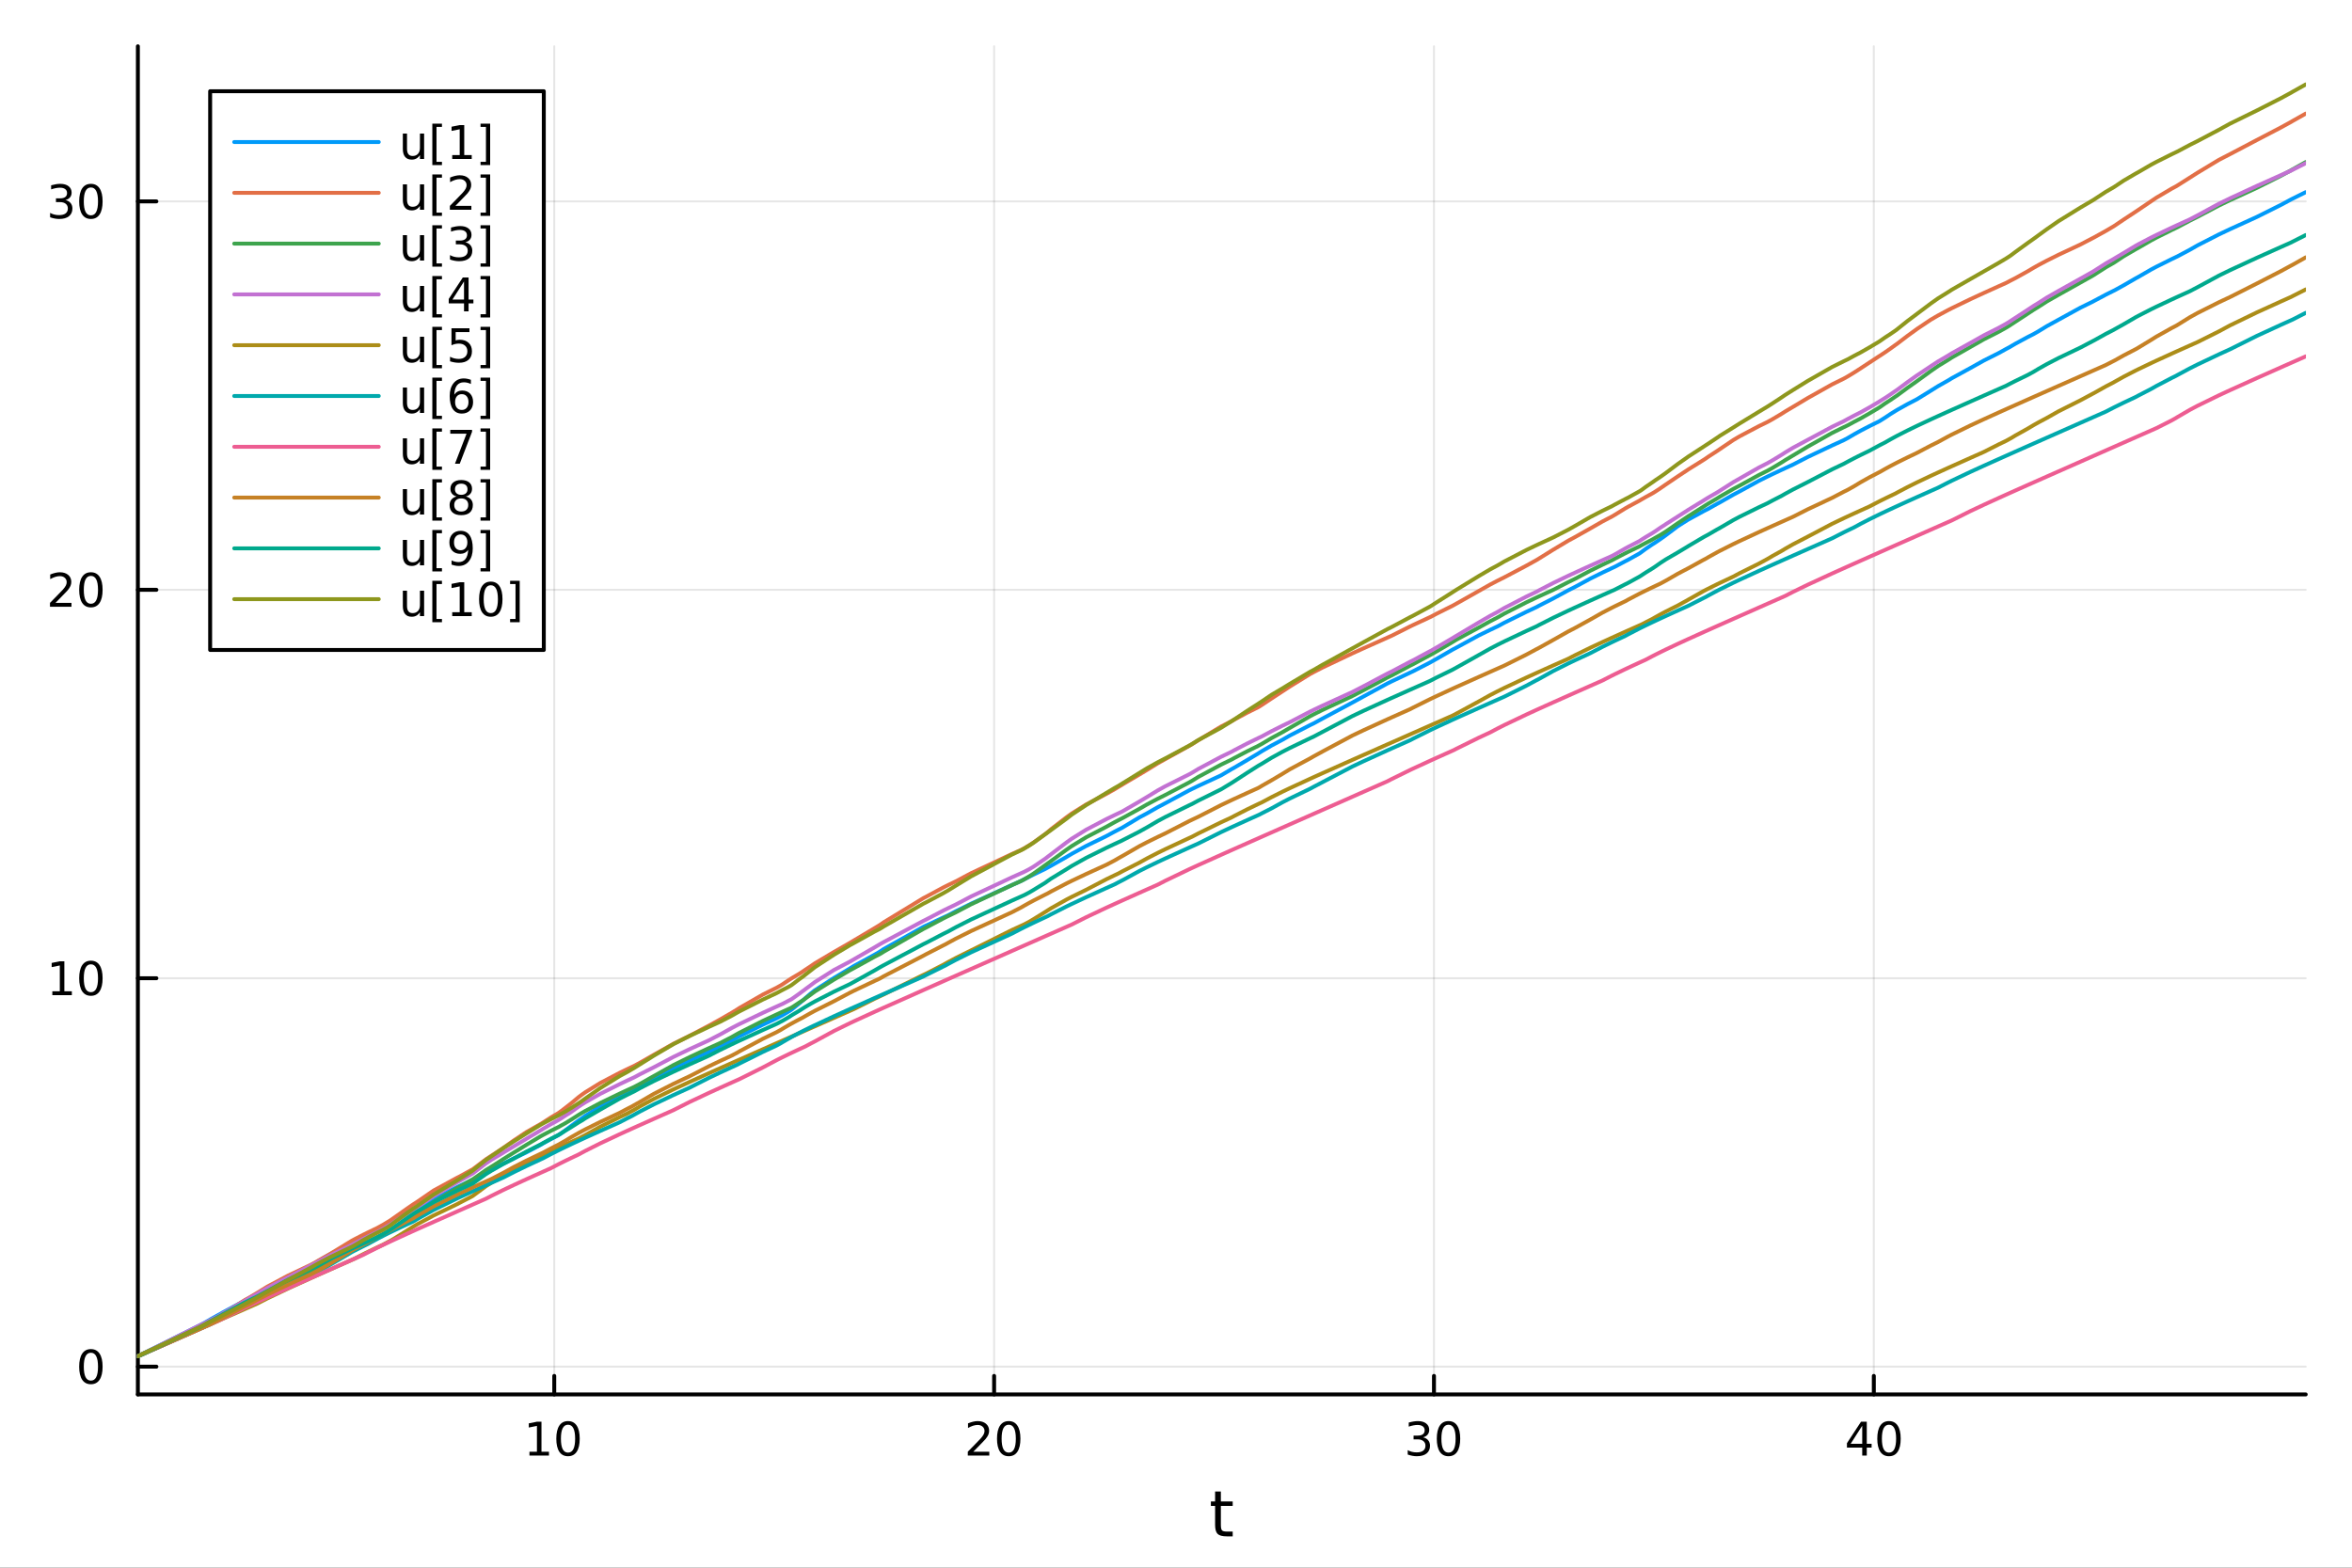 <?xml version="1.0" encoding="utf-8"?>
<svg xmlns="http://www.w3.org/2000/svg" xmlns:xlink="http://www.w3.org/1999/xlink" width="600" height="400" viewBox="0 0 2400 1600">
<rect x="0" y="0" width="2400" height="1600" fill="#333333" stroke="none"/>
<defs>
  <clipPath id="clip200">
    <rect x="0" y="0" width="2400" height="1600"/>
  </clipPath>
</defs>
<path clip-path="url(#clip200)" d="M0 1600 L2400 1600 L2400 0 L0 0  Z" fill="#ffffff" fill-rule="evenodd" fill-opacity="1"/>
<defs>
  <clipPath id="clip201">
    <rect x="480" y="0" width="1681" height="1600"/>
  </clipPath>
</defs>
<path clip-path="url(#clip200)" d="M140.696 1423.18 L2352.76 1423.18 L2352.76 47.244 L140.696 47.244  Z" fill="#ffffff" fill-rule="evenodd" fill-opacity="1"/>
<defs>
  <clipPath id="clip202">
    <rect x="140" y="47" width="2213" height="1377"/>
  </clipPath>
</defs>
<polyline clip-path="url(#clip202)" style="stroke:#000000; stroke-linecap:round; stroke-linejoin:round; stroke-width:2; stroke-opacity:0.1; fill:none" points="565.568,1423.18 565.568,47.244 "/>
<polyline clip-path="url(#clip202)" style="stroke:#000000; stroke-linecap:round; stroke-linejoin:round; stroke-width:2; stroke-opacity:0.1; fill:none" points="1014.4,1423.18 1014.4,47.244 "/>
<polyline clip-path="url(#clip202)" style="stroke:#000000; stroke-linecap:round; stroke-linejoin:round; stroke-width:2; stroke-opacity:0.1; fill:none" points="1463.23,1423.18 1463.23,47.244 "/>
<polyline clip-path="url(#clip202)" style="stroke:#000000; stroke-linecap:round; stroke-linejoin:round; stroke-width:2; stroke-opacity:0.1; fill:none" points="1912.06,1423.18 1912.06,47.244 "/>
<polyline clip-path="url(#clip200)" style="stroke:#000000; stroke-linecap:round; stroke-linejoin:round; stroke-width:4; stroke-opacity:1; fill:none" points="140.696,1423.18 2352.76,1423.18 "/>
<polyline clip-path="url(#clip200)" style="stroke:#000000; stroke-linecap:round; stroke-linejoin:round; stroke-width:4; stroke-opacity:1; fill:none" points="565.568,1423.18 565.568,1404.28 "/>
<polyline clip-path="url(#clip200)" style="stroke:#000000; stroke-linecap:round; stroke-linejoin:round; stroke-width:4; stroke-opacity:1; fill:none" points="1014.4,1423.18 1014.4,1404.28 "/>
<polyline clip-path="url(#clip200)" style="stroke:#000000; stroke-linecap:round; stroke-linejoin:round; stroke-width:4; stroke-opacity:1; fill:none" points="1463.23,1423.18 1463.23,1404.28 "/>
<polyline clip-path="url(#clip200)" style="stroke:#000000; stroke-linecap:round; stroke-linejoin:round; stroke-width:4; stroke-opacity:1; fill:none" points="1912.06,1423.18 1912.06,1404.28 "/>
<path clip-path="url(#clip200)" d="M540.256 1481.64 L547.895 1481.64 L547.895 1455.28 L539.585 1456.95 L539.585 1452.69 L547.848 1451.02 L552.524 1451.02 L552.524 1481.64 L560.163 1481.64 L560.163 1485.58 L540.256 1485.58 L540.256 1481.64 Z" fill="#000000" fill-rule="nonzero" fill-opacity="1" /><path clip-path="url(#clip200)" d="M579.608 1454.1 Q575.996 1454.1 574.168 1457.66 Q572.362 1461.2 572.362 1468.33 Q572.362 1475.44 574.168 1479.01 Q575.996 1482.55 579.608 1482.55 Q583.242 1482.55 585.047 1479.01 Q586.876 1475.44 586.876 1468.33 Q586.876 1461.2 585.047 1457.66 Q583.242 1454.1 579.608 1454.1 M579.608 1450.39 Q585.418 1450.39 588.473 1455 Q591.552 1459.58 591.552 1468.33 Q591.552 1477.06 588.473 1481.67 Q585.418 1486.25 579.608 1486.25 Q573.797 1486.25 570.719 1481.67 Q567.663 1477.06 567.663 1468.33 Q567.663 1459.58 570.719 1455 Q573.797 1450.39 579.608 1450.39 Z" fill="#000000" fill-rule="nonzero" fill-opacity="1" /><path clip-path="url(#clip200)" d="M993.171 1481.64 L1009.49 1481.64 L1009.49 1485.58 L987.546 1485.58 L987.546 1481.64 Q990.208 1478.89 994.792 1474.26 Q999.398 1469.61 1000.58 1468.27 Q1002.82 1465.74 1003.7 1464.01 Q1004.61 1462.25 1004.61 1460.56 Q1004.61 1457.8 1002.66 1456.07 Q1000.74 1454.33 997.639 1454.33 Q995.44 1454.33 992.986 1455.09 Q990.556 1455.86 987.778 1457.41 L987.778 1452.69 Q990.602 1451.55 993.056 1450.97 Q995.509 1450.39 997.546 1450.39 Q1002.92 1450.39 1006.11 1453.08 Q1009.31 1455.77 1009.31 1460.26 Q1009.31 1462.39 1008.5 1464.31 Q1007.71 1466.2 1005.6 1468.8 Q1005.02 1469.47 1001.92 1472.69 Q998.819 1475.88 993.171 1481.64 Z" fill="#000000" fill-rule="nonzero" fill-opacity="1" /><path clip-path="url(#clip200)" d="M1029.31 1454.1 Q1025.69 1454.1 1023.87 1457.66 Q1022.06 1461.2 1022.06 1468.33 Q1022.06 1475.44 1023.87 1479.01 Q1025.69 1482.55 1029.31 1482.55 Q1032.94 1482.55 1034.75 1479.01 Q1036.57 1475.44 1036.57 1468.33 Q1036.57 1461.2 1034.75 1457.66 Q1032.94 1454.1 1029.31 1454.1 M1029.31 1450.39 Q1035.12 1450.39 1038.17 1455 Q1041.25 1459.58 1041.25 1468.33 Q1041.25 1477.06 1038.17 1481.67 Q1035.12 1486.25 1029.31 1486.25 Q1023.5 1486.25 1020.42 1481.67 Q1017.36 1477.06 1017.36 1468.33 Q1017.36 1459.58 1020.42 1455 Q1023.5 1450.39 1029.31 1450.39 Z" fill="#000000" fill-rule="nonzero" fill-opacity="1" /><path clip-path="url(#clip200)" d="M1452.07 1466.95 Q1455.43 1467.66 1457.3 1469.93 Q1459.2 1472.2 1459.2 1475.53 Q1459.2 1480.65 1455.68 1483.45 Q1452.16 1486.25 1445.68 1486.25 Q1443.51 1486.25 1441.19 1485.81 Q1438.9 1485.39 1436.45 1484.54 L1436.45 1480.02 Q1438.39 1481.16 1440.7 1481.74 Q1443.02 1482.32 1445.54 1482.32 Q1449.94 1482.32 1452.23 1480.58 Q1454.55 1478.84 1454.55 1475.53 Q1454.55 1472.48 1452.39 1470.77 Q1450.26 1469.03 1446.45 1469.03 L1442.42 1469.03 L1442.42 1465.19 L1446.63 1465.19 Q1450.08 1465.19 1451.91 1463.82 Q1453.74 1462.43 1453.74 1459.84 Q1453.74 1457.18 1451.84 1455.77 Q1449.96 1454.33 1446.45 1454.33 Q1444.52 1454.33 1442.33 1454.75 Q1440.13 1455.16 1437.49 1456.04 L1437.49 1451.88 Q1440.15 1451.14 1442.46 1450.77 Q1444.8 1450.39 1446.86 1450.39 Q1452.19 1450.39 1455.29 1452.83 Q1458.39 1455.23 1458.39 1459.35 Q1458.39 1462.22 1456.75 1464.21 Q1455.1 1466.18 1452.07 1466.95 Z" fill="#000000" fill-rule="nonzero" fill-opacity="1" /><path clip-path="url(#clip200)" d="M1478.07 1454.1 Q1474.45 1454.1 1472.63 1457.66 Q1470.82 1461.2 1470.82 1468.33 Q1470.82 1475.44 1472.63 1479.01 Q1474.45 1482.55 1478.07 1482.55 Q1481.7 1482.55 1483.51 1479.01 Q1485.33 1475.44 1485.33 1468.33 Q1485.33 1461.2 1483.51 1457.66 Q1481.7 1454.1 1478.07 1454.1 M1478.07 1450.39 Q1483.88 1450.39 1486.93 1455 Q1490.01 1459.58 1490.01 1468.33 Q1490.01 1477.06 1486.93 1481.67 Q1483.88 1486.25 1478.07 1486.25 Q1472.26 1486.25 1469.18 1481.67 Q1466.12 1477.06 1466.12 1468.33 Q1466.12 1459.58 1469.18 1455 Q1472.26 1450.39 1478.07 1450.39 Z" fill="#000000" fill-rule="nonzero" fill-opacity="1" /><path clip-path="url(#clip200)" d="M1900.23 1455.09 L1888.42 1473.54 L1900.23 1473.54 L1900.23 1455.09 M1899 1451.02 L1904.88 1451.02 L1904.88 1473.54 L1909.81 1473.54 L1909.81 1477.43 L1904.88 1477.43 L1904.88 1485.58 L1900.23 1485.58 L1900.23 1477.43 L1884.63 1477.43 L1884.63 1472.92 L1899 1451.02 Z" fill="#000000" fill-rule="nonzero" fill-opacity="1" /><path clip-path="url(#clip200)" d="M1927.54 1454.1 Q1923.93 1454.1 1922.1 1457.66 Q1920.3 1461.2 1920.3 1468.33 Q1920.3 1475.44 1922.1 1479.01 Q1923.93 1482.55 1927.54 1482.55 Q1931.18 1482.55 1932.98 1479.01 Q1934.81 1475.44 1934.81 1468.33 Q1934.81 1461.2 1932.98 1457.66 Q1931.18 1454.1 1927.54 1454.1 M1927.54 1450.39 Q1933.35 1450.39 1936.41 1455 Q1939.49 1459.58 1939.49 1468.33 Q1939.49 1477.06 1936.41 1481.67 Q1933.35 1486.25 1927.54 1486.25 Q1921.73 1486.25 1918.65 1481.67 Q1915.6 1477.06 1915.6 1468.33 Q1915.6 1459.58 1918.65 1455 Q1921.73 1450.39 1927.54 1450.39 Z" fill="#000000" fill-rule="nonzero" fill-opacity="1" /><path clip-path="url(#clip200)" d="M1245.79 1522.27 L1245.79 1532.4 L1257.85 1532.4 L1257.85 1536.95 L1245.79 1536.95 L1245.79 1556.3 Q1245.79 1560.66 1246.96 1561.9 Q1248.17 1563.14 1251.83 1563.14 L1257.85 1563.14 L1257.85 1568.04 L1251.83 1568.04 Q1245.05 1568.04 1242.48 1565.53 Q1239.9 1562.98 1239.9 1556.3 L1239.9 1536.95 L1235.6 1536.95 L1235.6 1532.4 L1239.9 1532.4 L1239.9 1522.27 L1245.79 1522.27 Z" fill="#000000" fill-rule="nonzero" fill-opacity="1" /><polyline clip-path="url(#clip202)" style="stroke:#000000; stroke-linecap:round; stroke-linejoin:round; stroke-width:2; stroke-opacity:0.1; fill:none" points="140.696,1394.82 2352.76,1394.82 "/>
<polyline clip-path="url(#clip202)" style="stroke:#000000; stroke-linecap:round; stroke-linejoin:round; stroke-width:2; stroke-opacity:0.1; fill:none" points="140.696,998.391 2352.76,998.391 "/>
<polyline clip-path="url(#clip202)" style="stroke:#000000; stroke-linecap:round; stroke-linejoin:round; stroke-width:2; stroke-opacity:0.1; fill:none" points="140.696,601.965 2352.76,601.965 "/>
<polyline clip-path="url(#clip202)" style="stroke:#000000; stroke-linecap:round; stroke-linejoin:round; stroke-width:2; stroke-opacity:0.1; fill:none" points="140.696,205.538 2352.76,205.538 "/>
<polyline clip-path="url(#clip200)" style="stroke:#000000; stroke-linecap:round; stroke-linejoin:round; stroke-width:4; stroke-opacity:1; fill:none" points="140.696,1423.18 140.696,47.244 "/>
<polyline clip-path="url(#clip200)" style="stroke:#000000; stroke-linecap:round; stroke-linejoin:round; stroke-width:4; stroke-opacity:1; fill:none" points="140.696,1394.82 159.593,1394.82 "/>
<polyline clip-path="url(#clip200)" style="stroke:#000000; stroke-linecap:round; stroke-linejoin:round; stroke-width:4; stroke-opacity:1; fill:none" points="140.696,998.391 159.593,998.391 "/>
<polyline clip-path="url(#clip200)" style="stroke:#000000; stroke-linecap:round; stroke-linejoin:round; stroke-width:4; stroke-opacity:1; fill:none" points="140.696,601.965 159.593,601.965 "/>
<polyline clip-path="url(#clip200)" style="stroke:#000000; stroke-linecap:round; stroke-linejoin:round; stroke-width:4; stroke-opacity:1; fill:none" points="140.696,205.538 159.593,205.538 "/>
<path clip-path="url(#clip200)" d="M92.751 1380.62 Q89.14 1380.62 87.311 1384.18 Q85.506 1387.72 85.506 1394.85 Q85.506 1401.96 87.311 1405.52 Q89.14 1409.07 92.751 1409.07 Q96.385 1409.07 98.191 1405.52 Q100.02 1401.96 100.02 1394.85 Q100.02 1387.72 98.191 1384.18 Q96.385 1380.62 92.751 1380.62 M92.751 1376.91 Q98.561 1376.91 101.617 1381.52 Q104.696 1386.1 104.696 1394.85 Q104.696 1403.58 101.617 1408.19 Q98.561 1412.77 92.751 1412.77 Q86.941 1412.77 83.862 1408.19 Q80.807 1403.58 80.807 1394.85 Q80.807 1386.1 83.862 1381.52 Q86.941 1376.91 92.751 1376.91 Z" fill="#000000" fill-rule="nonzero" fill-opacity="1" /><path clip-path="url(#clip200)" d="M53.4 1011.74 L61.038 1011.74 L61.038 985.371 L52.728 987.037 L52.728 982.778 L60.992 981.111 L65.668 981.111 L65.668 1011.74 L73.307 1011.74 L73.307 1015.67 L53.4 1015.67 L53.4 1011.74 Z" fill="#000000" fill-rule="nonzero" fill-opacity="1" /><path clip-path="url(#clip200)" d="M92.751 984.19 Q89.14 984.19 87.311 987.755 Q85.506 991.297 85.506 998.426 Q85.506 1005.53 87.311 1009.1 Q89.14 1012.64 92.751 1012.64 Q96.385 1012.64 98.191 1009.1 Q100.02 1005.53 100.02 998.426 Q100.02 991.297 98.191 987.755 Q96.385 984.19 92.751 984.19 M92.751 980.486 Q98.561 980.486 101.617 985.093 Q104.696 989.676 104.696 998.426 Q104.696 1007.15 101.617 1011.76 Q98.561 1016.34 92.751 1016.34 Q86.941 1016.34 83.862 1011.76 Q80.807 1007.15 80.807 998.426 Q80.807 989.676 83.862 985.093 Q86.941 980.486 92.751 980.486 Z" fill="#000000" fill-rule="nonzero" fill-opacity="1" /><path clip-path="url(#clip200)" d="M56.617 615.31 L72.936 615.31 L72.936 619.245 L50.992 619.245 L50.992 615.31 Q53.654 612.555 58.237 607.925 Q62.844 603.273 64.025 601.93 Q66.27 599.407 67.149 597.671 Q68.052 595.912 68.052 594.222 Q68.052 591.467 66.108 589.731 Q64.186 587.995 61.085 587.995 Q58.886 587.995 56.432 588.759 Q54.001 589.523 51.224 591.074 L51.224 586.351 Q54.048 585.217 56.501 584.638 Q58.955 584.06 60.992 584.06 Q66.362 584.06 69.557 586.745 Q72.751 589.43 72.751 593.921 Q72.751 596.05 71.941 597.972 Q71.154 599.87 69.048 602.462 Q68.469 603.134 65.367 606.351 Q62.265 609.546 56.617 615.31 Z" fill="#000000" fill-rule="nonzero" fill-opacity="1" /><path clip-path="url(#clip200)" d="M92.751 587.763 Q89.14 587.763 87.311 591.328 Q85.506 594.87 85.506 601.999 Q85.506 609.106 87.311 612.671 Q89.14 616.212 92.751 616.212 Q96.385 616.212 98.191 612.671 Q100.02 609.106 100.02 601.999 Q100.02 594.87 98.191 591.328 Q96.385 587.763 92.751 587.763 M92.751 584.06 Q98.561 584.06 101.617 588.666 Q104.696 593.249 104.696 601.999 Q104.696 610.726 101.617 615.333 Q98.561 619.916 92.751 619.916 Q86.941 619.916 83.862 615.333 Q80.807 610.726 80.807 601.999 Q80.807 593.249 83.862 588.666 Q86.941 584.06 92.751 584.06 Z" fill="#000000" fill-rule="nonzero" fill-opacity="1" /><path clip-path="url(#clip200)" d="M66.756 204.184 Q70.112 204.901 71.987 207.17 Q73.885 209.438 73.885 212.772 Q73.885 217.887 70.367 220.688 Q66.849 223.489 60.367 223.489 Q58.191 223.489 55.876 223.049 Q53.585 222.633 51.131 221.776 L51.131 217.262 Q53.075 218.397 55.39 218.975 Q57.705 219.554 60.228 219.554 Q64.626 219.554 66.918 217.818 Q69.233 216.082 69.233 212.772 Q69.233 209.716 67.08 208.003 Q64.95 206.267 61.131 206.267 L57.103 206.267 L57.103 202.425 L61.316 202.425 Q64.765 202.425 66.594 201.059 Q68.423 199.67 68.423 197.077 Q68.423 194.415 66.525 193.003 Q64.65 191.568 61.131 191.568 Q59.21 191.568 57.011 191.985 Q54.812 192.401 52.173 193.281 L52.173 189.114 Q54.835 188.374 57.15 188.003 Q59.487 187.633 61.548 187.633 Q66.872 187.633 69.974 190.063 Q73.075 192.471 73.075 196.591 Q73.075 199.462 71.432 201.452 Q69.788 203.42 66.756 204.184 Z" fill="#000000" fill-rule="nonzero" fill-opacity="1" /><path clip-path="url(#clip200)" d="M92.751 191.337 Q89.14 191.337 87.311 194.901 Q85.506 198.443 85.506 205.573 Q85.506 212.679 87.311 216.244 Q89.14 219.786 92.751 219.786 Q96.385 219.786 98.191 216.244 Q100.02 212.679 100.02 205.573 Q100.02 198.443 98.191 194.901 Q96.385 191.337 92.751 191.337 M92.751 187.633 Q98.561 187.633 101.617 192.239 Q104.696 196.823 104.696 205.573 Q104.696 214.299 101.617 218.906 Q98.561 223.489 92.751 223.489 Q86.941 223.489 83.862 218.906 Q80.807 214.299 80.807 205.573 Q80.807 196.823 83.862 192.239 Q86.941 187.633 92.751 187.633 Z" fill="#000000" fill-rule="nonzero" fill-opacity="1" /><polyline clip-path="url(#clip202)" style="stroke:#009af9; stroke-linecap:round; stroke-linejoin:round; stroke-width:4; stroke-opacity:1; fill:none" points="140.696,1384.24 140.696,1384.24 144.672,1382.16 204.019,1352.57 208.975,1349.93 214.604,1346.61 222.952,1342.01 224.878,1340.99 225.003,1340.92 227.216,1339.58 249.486,1327.57 254.685,1324.6 262.354,1320.46 272.798,1315.16 293.79,1303.98 317.366,1291.48 322.328,1288.68 325.096,1286.93 336.132,1280.53 337.792,1279.62 359.049,1268.86 361.576,1267.44 370.542,1262.64 375.543,1260.09 384.886,1255.5 390.775,1252.23 395.386,1249.78 396.676,1249 399.642,1247 401.984,1245.49 415.303,1237.64 421.402,1234.37 423.135,1233.47 425.276,1232.37 425.889,1232.05 442.423,1223.96 466.486,1211.56 468.448,1210.61 481.288,1204.57 482.234,1204.13 482.483,1204.02 482.771,1203.89 484.161,1203.13 495.784,1197.07 501.765,1194.11 512.175,1188.39 513.889,1187.49 524.402,1182.19 537.195,1176.06 551.392,1168.57 554.067,1167.01 562.154,1162.54 569.382,1158.77 570.299,1158.23 572.44,1156.79 576.9,1153.59 582.356,1149.55 582.913,1149.11 590.446,1143.58 590.544,1143.51 593.783,1141.34 597.174,1138.89 612.462,1129.28 632.201,1117.68 640.107,1113.59 644.869,1111.21 646.973,1110.18 653.394,1107.08 667.278,1099.66 687.076,1090.05 703.866,1082.3 723.211,1073.59 734.756,1067.65 746.636,1061.88 752.473,1058.68 754.409,1057.65 778.647,1045.68 792.332,1039.33 792.63,1039.2 796.603,1037.06 798.741,1035.94 804.477,1032.56 807.301,1030.74 807.452,1030.63 809.617,1028.91 815.283,1024.3 819.113,1021.14 820.338,1020.08 821.726,1018.79 827.06,1014.18 831.441,1010.76 850.975,998.129 867.267,988.42 871.602,985.744 892.494,974.351 897.339,971.553 899.619,970.09 901.502,968.757 942.494,945.837 944.572,944.838 962.645,936.391 964.698,935.452 967.324,934.254 975.255,930.07 990.898,922.355 1032.64,903.246 1042.08,899.034 1045.1,897.438 1050.17,894.839 1054.66,892.595 1055.18,892.338 1066.41,886.923 1066.69,886.766 1068.88,885.554 1071.75,883.996 1072.49,883.601 1088.55,874.454 1088.94,874.21 1093.67,871.385 1108.26,863.437 1128.88,853.345 1137.21,848.85 1141.46,846.657 1144.82,844.966 1145.73,844.434 1145.94,844.292 1162.51,834.32 1170.39,830.122 1181.32,823.873 1188.97,819.84 1213.46,806.636 1216.49,805.144 1222.65,802.169 1245.74,791.46 1246.3,791.156 1256.61,785.056 1259.39,783.52 1272.58,775.772 1283.65,769.179 1284.95,768.343 1287.97,766.456 1297.37,760.99 1308.59,755.041 1316.11,750.716 1336.79,740.071 1340.76,738.153 1349.16,733.565 1349.51,733.38 1380.09,716.979 1391.31,710.851 1415.76,697.538 1419.91,695.494 1439.09,686.415 1441.8,685.167 1459.13,676.231 1460.12,675.658 1465.73,672.531 1482.34,662.956 1483.62,662.281 1485.92,661.077 1486.05,661.01 1508.88,648.558 1520.68,642.796 1528.23,639.233 1535.19,635.48 1557.59,624.407 1567.67,619.708 1570.49,618.174 1585.06,610.72 1600.21,602.51 1606.97,599.116 1622.76,590.55 1635.03,584.475 1644.83,579.827 1647.89,578.402 1658.35,572.858 1661.48,571.271 1672.75,564.973 1672.96,564.842 1674.35,563.875 1675.45,563.028 1679.28,560.204 1686.02,555.647 1689.08,553.725 1694.26,550.219 1699.23,546.698 1700.14,546 1712.07,537.014 1721.72,530.9 1722.57,530.393 1738.19,521.834 1740.45,520.676 1742.92,519.43 1752.18,514.215 1755.15,512.631 1768.8,504.825 1775.18,501.476 1794.59,490.832 1803.42,486.441 1808.79,483.853 1817.94,479.545 1821.69,477.807 1829.54,474.204 1844.6,466.429 1869.47,454.659 1881.27,449.288 1885.66,446.958 1892.04,443.199 1898.51,439.625 1907.61,434.891 1917.2,430.163 1918.46,429.445 1923.71,426.139 1928.95,422.63 1934.05,419.457 1935.54,418.565 1936.48,418.013 1946.25,412.553 1955.78,407.619 1956.43,407.237 1970.15,398.777 1977.54,394.16 1988.04,388.225 1991.63,386.024 2010.72,375.568 2024.17,368.05 2039.74,360.216 2047.09,356.149 2050.76,354.208 2052.41,353.211 2056.64,350.738 2069.24,343.921 2075.03,340.991 2080.08,338.101 2088.66,332.853 2100.33,326.43 2122.84,314.057 2135.55,307.833 2136.58,307.252 2148.77,300.754 2156.61,296.839 2158.02,296.151 2167.05,291.166 2179.38,284.032 2181.8,282.73 2195.06,275.066 2200.43,272.216 2215.83,264.541 2220.37,262.374 2220.64,262.244 2221.78,261.705 2234.53,254.92 2242.46,250.378 2264.19,239.262 2275.65,233.828 2302.88,221.41 2327.47,209.117 2337.77,203.578 2339.38,202.748 2352.76,196.127 "/>
<polyline clip-path="url(#clip202)" style="stroke:#e26f46; stroke-linecap:round; stroke-linejoin:round; stroke-width:4; stroke-opacity:1; fill:none" points="140.696,1384.24 140.696,1384.24 144.672,1382.48 204.019,1354.43 208.975,1352.22 214.604,1349.26 222.952,1344.46 224.878,1343.24 225.003,1343.15 227.216,1341.6 249.486,1327.07 254.685,1324.2 262.354,1319.6 272.798,1313.15 293.79,1301.99 317.366,1290.79 322.328,1288.12 325.096,1286.44 336.132,1280.22 337.792,1279.2 359.049,1266.27 361.576,1264.91 370.542,1260.29 375.543,1257.81 384.886,1253.32 390.775,1250.1 395.386,1247.31 396.676,1246.56 399.642,1244.62 401.984,1242.94 415.303,1233.57 421.402,1229.38 423.135,1228.26 425.276,1226.91 425.889,1226.48 442.423,1215.1 466.486,1202 468.448,1201.03 481.288,1193.98 482.234,1193.49 482.483,1193.34 482.771,1193.14 484.161,1192.07 495.784,1183.27 501.765,1179.37 512.175,1172.5 513.889,1171.31 524.402,1163.91 537.195,1155.39 551.392,1147.37 554.067,1145.74 562.154,1140.5 569.382,1136.26 570.299,1135.66 572.44,1134.12 576.9,1130.72 582.356,1126.47 582.913,1126.02 590.446,1119.72 590.544,1119.65 593.783,1117.22 597.174,1114.82 612.462,1105.35 632.201,1095 640.107,1091.16 644.869,1088.9 646.973,1087.92 653.394,1084.44 667.278,1076.5 687.076,1065.35 703.866,1057.05 723.211,1046.89 734.756,1040.53 746.636,1033.69 752.473,1030.13 754.409,1028.84 778.647,1014.95 792.332,1008.16 792.63,1007.99 796.603,1005.77 798.741,1004.43 804.477,1000.56 807.301,998.766 807.452,998.673 809.617,997.346 815.283,994.027 819.113,991.578 820.338,990.716 821.726,989.759 827.06,986.263 831.441,983.224 850.975,971.62 867.267,962.294 871.602,959.68 892.494,947.266 897.339,944.339 899.619,942.824 901.502,941.452 942.494,916.496 944.572,915.462 962.645,905.722 964.698,904.691 967.324,903.388 975.255,899.542 990.898,891.232 1032.64,871.624 1042.08,867.38 1045.1,865.776 1050.17,862.767 1054.66,859.869 1055.18,859.499 1066.41,851.403 1066.69,851.196 1068.88,849.422 1071.75,846.965 1072.49,846.293 1088.55,833.927 1088.94,833.663 1093.67,830.258 1108.26,821.124 1128.88,810.255 1137.21,805.599 1141.46,803.002 1144.82,801.043 1145.73,800.445 1145.94,800.306 1162.51,790.532 1170.39,785.8 1181.32,779.062 1188.97,774.804 1213.46,761.233 1216.49,759.467 1222.65,755.561 1245.74,741.686 1246.3,741.387 1256.61,736.097 1259.39,734.491 1272.58,727.391 1283.65,721.884 1284.95,721.144 1287.97,719.211 1297.37,712.955 1308.59,705.628 1316.11,700.699 1336.79,687.946 1340.76,685.802 1349.16,681.468 1349.51,681.293 1380.09,666.777 1391.31,661.684 1415.76,650.746 1419.91,648.904 1439.09,639.261 1441.8,637.965 1459.13,629.897 1460.12,629.442 1465.73,626.453 1482.34,618.17 1483.62,617.451 1485.92,616.173 1486.05,616.102 1508.88,603.215 1520.68,596.542 1528.23,592.602 1535.19,589.127 1557.59,577.284 1567.67,571.706 1570.49,569.989 1585.06,560.935 1600.21,551.866 1606.97,548.239 1622.76,539.341 1635.03,532.293 1644.83,527.172 1647.89,525.385 1658.35,518.917 1661.48,517.126 1672.75,511.076 1672.96,510.948 1674.35,510.122 1675.45,509.476 1679.28,507.28 1686.02,503.598 1689.08,501.741 1694.26,498.327 1699.23,494.876 1700.14,494.269 1712.07,486.181 1721.72,479.822 1722.57,479.223 1738.19,469.487 1740.45,468.027 1742.92,466.277 1752.18,460.268 1755.15,458.246 1768.8,449.029 1775.18,445.263 1794.59,435.031 1803.42,430.738 1808.79,427.771 1817.94,422.332 1821.69,419.941 1829.54,415.281 1844.6,406.273 1869.47,392.31 1881.27,386.498 1885.66,384.054 1892.04,380.166 1898.51,375.996 1907.61,370.007 1917.2,363.718 1918.46,362.949 1923.71,359.455 1928.95,355.799 1934.05,352.109 1935.54,351.087 1936.48,350.376 1946.25,342.903 1955.78,336.006 1956.43,335.519 1970.15,326.317 1977.54,322.01 1988.04,316.371 1991.63,314.537 2010.72,305.29 2024.17,299.073 2039.74,292.031 2047.09,288.739 2050.76,286.801 2052.41,285.945 2056.64,283.791 2069.24,276.782 2075.03,273.344 2080.08,270.505 2088.66,265.952 2100.33,260.133 2122.84,249.576 2135.55,242.95 2136.58,242.435 2148.77,235.688 2156.61,231.087 2158.02,230.179 2167.05,224.066 2179.38,215.97 2181.8,214.332 2195.06,205.348 2200.43,201.727 2215.83,192.637 2220.37,190.207 2220.64,190.063 2221.78,189.368 2234.53,181.29 2242.46,176.244 2264.19,163.163 2275.65,157.247 2302.88,142.927 2327.47,130.099 2337.77,124.462 2339.38,123.482 2352.76,115.963 "/>
<polyline clip-path="url(#clip202)" style="stroke:#3da44d; stroke-linecap:round; stroke-linejoin:round; stroke-width:4; stroke-opacity:1; fill:none" points="140.696,1384.24 140.696,1384.24 144.672,1382.16 204.019,1354.41 208.975,1352.2 214.604,1349.69 222.952,1345.98 224.878,1344.96 225.003,1344.9 227.216,1343.75 249.486,1332.85 254.685,1330.02 262.354,1326.03 272.798,1320.14 293.79,1309.55 317.366,1297.3 322.328,1294.52 325.096,1293.02 336.132,1287.32 337.792,1286.5 359.049,1276.38 361.576,1275 370.542,1270.32 375.543,1267.82 384.886,1263.3 390.775,1260.52 395.386,1258 396.676,1257.32 399.642,1255.51 401.984,1253.94 415.303,1244.97 421.402,1240.9 423.135,1239.81 425.276,1238.49 425.889,1238.06 442.423,1226.84 466.486,1212.54 468.448,1211.51 481.288,1204.22 482.234,1203.71 482.483,1203.56 482.771,1203.36 484.161,1202.39 495.784,1194.23 501.765,1190.54 512.175,1183.94 513.889,1182.79 524.402,1176.28 537.195,1168.41 551.392,1159.86 554.067,1158.39 562.154,1154.12 569.382,1150.49 570.299,1150.04 572.44,1148.81 576.9,1146.34 582.356,1143 582.913,1142.67 590.446,1137.85 590.544,1137.79 593.783,1135.85 597.174,1133.9 612.462,1125.77 632.201,1116.23 640.107,1112.56 644.869,1110.38 646.973,1109.42 653.394,1106.02 667.278,1098.18 687.076,1087.11 703.866,1078.83 723.211,1069.83 734.756,1064.6 746.636,1058.46 752.473,1055.13 754.409,1054.07 778.647,1041.84 792.332,1035.44 792.63,1035.3 796.603,1033.48 798.741,1032.5 804.477,1029.9 807.301,1028.62 807.452,1028.54 809.617,1027.2 815.283,1023.41 819.113,1021.02 820.338,1020.17 821.726,1019.11 827.06,1015.28 831.441,1012.01 850.975,999.805 867.267,990.254 871.602,987.952 892.494,976.422 897.339,973.992 899.619,972.676 901.502,971.454 942.494,947.935 944.572,946.925 962.645,937.324 964.698,936.303 967.324,935.011 975.255,931.192 990.898,922.914 1032.64,903.333 1042.08,899.091 1045.1,897.488 1050.17,894.479 1054.66,891.581 1055.18,891.211 1066.41,883.117 1066.69,882.934 1068.88,881.342 1071.75,879.337 1072.49,878.771 1088.55,867.027 1088.94,866.775 1093.67,863.48 1108.26,854.573 1128.88,843.852 1137.21,839.228 1141.46,836.984 1144.82,835.261 1145.73,834.799 1145.94,834.673 1162.51,825.584 1170.39,821.037 1181.32,815.234 1188.97,811.406 1213.46,798.538 1216.49,796.817 1222.65,792.986 1245.74,780.536 1246.3,780.256 1256.61,775.251 1259.39,773.703 1272.58,766.794 1283.65,761.381 1284.95,760.649 1287.97,758.983 1297.37,753.361 1308.59,747.293 1316.11,742.917 1336.79,731.001 1340.76,728.946 1349.16,724.757 1349.51,724.586 1380.09,710.304 1391.31,704.463 1415.76,691.443 1419.91,689.424 1439.09,679.277 1441.8,677.939 1459.13,668.626 1460.12,668.125 1465.73,664.91 1482.34,655.174 1483.62,654.382 1485.92,652.982 1486.05,652.904 1508.88,640.565 1520.68,634.019 1528.23,630.132 1535.19,626.163 1557.59,614.715 1567.67,609.937 1570.49,608.621 1585.06,601.943 1600.21,594.149 1606.97,590.867 1622.76,582.463 1635.03,576.455 1644.83,571.839 1647.89,570.169 1658.35,564.739 1661.48,563.176 1672.75,557.727 1672.96,557.626 1674.35,556.854 1675.45,556.248 1679.28,554.177 1686.02,550.67 1689.08,548.876 1694.26,545.961 1699.23,542.892 1700.14,542.267 1712.07,534.003 1721.72,527.556 1722.57,526.952 1738.19,517.137 1740.45,515.669 1742.92,514.119 1752.18,508.688 1755.15,506.807 1768.8,498.945 1775.18,495.58 1794.59,484.907 1803.42,480.509 1808.79,477.496 1817.94,471.999 1821.69,469.591 1829.54,464.902 1844.6,455.861 1869.47,441.875 1881.27,436.058 1885.66,433.966 1892.04,430.479 1898.51,427.112 1907.61,421.924 1917.2,416.191 1918.46,415.371 1923.71,411.692 1928.95,408.303 1934.05,404.819 1935.54,403.849 1936.48,403.169 1946.25,395.951 1955.78,389.218 1956.43,388.739 1970.15,378.766 1977.54,373.647 1988.04,367.229 1991.63,364.909 2010.72,354.059 2024.17,346.408 2039.74,338.493 2047.09,334.404 2050.76,332.155 2052.41,331.035 2056.64,328.286 2069.24,320.044 2075.03,316.234 2080.08,313.14 2088.66,307.636 2100.33,300.989 2122.84,288.409 2135.55,281.276 2136.58,280.641 2148.77,272.835 2156.61,268.386 2158.02,267.499 2167.05,261.499 2179.38,254.338 2181.8,253.032 2195.06,245.353 2200.43,242.499 2215.83,234.816 2220.37,232.648 2220.64,232.517 2221.78,231.978 2234.53,225.191 2242.46,221.238 2264.19,209.755 2275.65,204.23 2302.88,191.717 2327.47,179.398 2337.77,173.854 2339.38,172.886 2352.76,165.434 "/>
<polyline clip-path="url(#clip202)" style="stroke:#c271d2; stroke-linecap:round; stroke-linejoin:round; stroke-width:4; stroke-opacity:1; fill:none" points="140.696,1384.24 140.696,1384.24 144.672,1382.16 204.019,1352.57 208.975,1350.33 214.604,1347.36 222.952,1343.14 224.878,1342.03 225.003,1341.95 227.216,1340.51 249.486,1327.91 254.685,1324.87 262.354,1320.65 272.798,1314.55 293.79,1303.74 317.366,1291.4 322.328,1289 325.096,1287.45 336.132,1281.61 337.792,1280.77 359.049,1270.52 361.576,1269.13 370.542,1264.43 375.543,1261.92 384.886,1257.38 390.775,1254.13 395.386,1251.33 396.676,1250.57 399.642,1248.87 401.984,1247.37 415.303,1238.68 421.402,1234.69 423.135,1233.62 425.276,1232.32 425.889,1231.9 442.423,1220.79 466.486,1206.56 468.448,1205.54 481.288,1198.25 482.234,1197.75 482.483,1197.59 482.771,1197.39 484.161,1196.31 495.784,1187.4 501.765,1183.46 512.175,1177.28 513.889,1176.18 524.402,1169.92 537.195,1162.23 551.392,1153.79 554.067,1152.11 562.154,1147.35 569.382,1143.4 570.299,1142.83 572.44,1141.54 576.9,1138.59 582.356,1135.21 582.913,1134.83 590.446,1129.41 590.544,1129.35 593.783,1127.22 597.174,1125.09 612.462,1116.41 632.201,1106.55 640.107,1102.81 644.869,1100.6 646.973,1099.63 653.394,1096.2 667.278,1089.23 687.076,1078.76 703.866,1070.7 723.211,1061.82 734.756,1055.83 746.636,1049.22 752.473,1046.19 754.409,1045.21 778.647,1033.6 792.332,1027.34 792.63,1027.21 796.603,1025.41 798.741,1024.45 804.477,1021.42 807.301,1019.98 807.452,1019.89 809.617,1018.43 815.283,1014.39 819.113,1011.54 820.338,1010.67 821.726,1009.59 827.06,1005.67 831.441,1002.36 850.975,990 867.267,981.418 871.602,978.927 892.494,966.86 897.339,963.977 899.619,962.672 901.502,961.616 942.494,939.699 944.572,938.716 962.645,929.27 964.698,928.26 967.324,926.981 975.255,923.192 990.898,914.95 1032.64,895.399 1042.08,891.159 1045.1,889.806 1050.17,887.147 1054.66,884.501 1055.18,884.157 1066.41,876.499 1066.69,876.299 1068.88,874.587 1071.75,872.441 1072.49,871.842 1088.55,859.588 1088.94,859.326 1093.67,855.941 1108.26,846.847 1128.88,836.005 1137.21,831.969 1141.46,829.953 1144.82,828.38 1145.73,827.877 1145.94,827.741 1162.51,818.132 1170.39,813.444 1181.32,806.747 1188.97,802.508 1213.46,790.284 1216.49,788.604 1222.65,784.841 1245.74,772.53 1246.3,772.253 1256.61,767.275 1259.39,765.732 1272.58,758.842 1283.65,753.438 1284.95,752.819 1287.97,751.389 1297.37,746.331 1308.59,740.69 1316.11,737.065 1336.79,726.285 1340.76,724.353 1349.16,720.36 1349.51,720.196 1380.09,706.231 1391.31,700.432 1415.76,687.457 1419.91,685.441 1439.09,675.305 1441.8,673.967 1459.13,664.658 1460.12,664.157 1465.73,660.944 1482.34,651.209 1483.62,650.416 1485.92,649.016 1486.05,648.939 1508.88,635.335 1520.68,628.496 1528.23,624.488 1535.19,620.439 1557.59,608.85 1567.67,604.042 1570.49,602.486 1585.06,594.951 1600.21,587.671 1606.97,584.527 1622.76,577.324 1635.03,571.81 1644.83,567.435 1647.89,565.822 1658.35,559.796 1661.48,558.102 1672.75,552.309 1672.96,552.184 1674.35,551.263 1675.45,550.545 1679.28,548.125 1686.02,544.131 1689.08,542.161 1694.26,538.587 1699.23,535.408 1700.14,534.765 1712.07,527.142 1721.72,521.015 1722.57,520.433 1738.19,510.905 1740.45,509.465 1742.92,507.941 1752.18,502.589 1755.15,500.726 1768.8,492.022 1775.18,488.408 1794.59,477.297 1803.42,472.796 1808.79,469.737 1817.94,464.183 1821.69,461.758 1829.54,457.041 1844.6,448.936 1869.47,435.606 1881.27,429.921 1885.66,427.51 1892.04,424.15 1898.51,420.878 1907.61,415.786 1917.2,410.12 1918.46,409.306 1923.71,406.066 1928.95,402.61 1934.05,399.075 1935.54,398.091 1936.48,397.403 1946.25,390.122 1955.78,383.348 1956.43,382.924 1970.15,373.798 1977.54,368.96 1988.04,362.813 1991.63,360.559 2010.72,349.93 2024.17,342.353 2039.74,334.483 2047.09,330.407 2050.76,328.163 2052.41,327.045 2056.64,324.3 2069.24,316.067 2075.03,312.26 2080.08,309.168 2088.66,303.666 2100.33,297.022 2122.84,284.444 2135.55,277.311 2136.58,276.677 2148.77,268.87 2156.61,264.421 2158.02,263.535 2167.05,258.192 2179.38,250.752 2181.8,249.408 2195.06,242.461 2200.43,239.801 2215.83,232.474 2220.37,230.371 2220.64,230.244 2221.78,229.72 2234.53,223.911 2242.46,219.749 2264.19,207.96 2275.65,202.361 2302.88,189.769 2327.47,178.747 2337.77,174.172 2339.38,173.319 2352.76,166.563 "/>
<polyline clip-path="url(#clip202)" style="stroke:#ac8d18; stroke-linecap:round; stroke-linejoin:round; stroke-width:4; stroke-opacity:1; fill:none" points="140.696,1384.24 140.696,1384.24 144.672,1382.48 204.019,1356.27 208.975,1354.08 214.604,1351.6 222.952,1347.91 224.878,1347.06 225.003,1347.01 227.216,1346.03 249.486,1336.19 254.685,1333.9 262.354,1330.51 272.798,1325.16 293.79,1315.13 317.366,1304.41 322.328,1302.18 325.096,1300.94 336.132,1296.02 337.792,1295.28 359.049,1285.85 361.576,1284.73 370.542,1280.11 375.543,1277.64 384.886,1273.14 390.775,1270.38 395.386,1267.87 396.676,1267.19 399.642,1265.64 401.984,1264.24 415.303,1255.98 421.402,1252.12 423.135,1251.08 425.276,1249.82 425.889,1249.46 442.423,1240.56 466.486,1228.97 468.448,1227.9 481.288,1221.23 482.234,1220.68 482.483,1220.52 482.771,1220.3 484.161,1219.27 495.784,1210.69 501.765,1206.86 512.175,1200.82 513.889,1199.89 524.402,1194.4 537.195,1187.27 551.392,1180.1 554.067,1178.8 562.154,1174.96 569.382,1171.59 570.299,1171.17 572.44,1170.18 576.9,1168.14 582.356,1165.66 582.913,1165.41 590.446,1162.01 590.544,1161.97 593.783,1160.25 597.174,1158.49 612.462,1149.96 632.201,1140.18 640.107,1136.47 644.869,1133.88 646.973,1132.77 653.394,1128.98 667.278,1121.52 687.076,1111.87 703.866,1104.12 723.211,1095.4 734.756,1090.25 746.636,1084.97 752.473,1082.38 754.409,1081.53 778.647,1070.8 792.332,1064.75 792.63,1064.62 796.603,1062.87 798.741,1061.92 804.477,1059.39 807.301,1058.14 807.452,1058.07 809.617,1057.12 815.283,1054.61 819.113,1052.92 820.338,1052.38 821.726,1051.77 827.06,1049.41 831.441,1047.48 850.975,1038.85 867.267,1031.65 871.602,1029.74 892.494,1019.31 897.339,1017.02 899.619,1015.95 901.502,1015.08 942.494,994.87 944.572,993.917 962.645,984.636 964.698,983.465 967.324,981.999 975.255,977.764 990.898,969.988 1032.64,949.154 1042.08,944.832 1045.1,943.46 1050.17,940.773 1054.66,938.107 1055.18,937.761 1066.41,930.85 1066.69,930.689 1068.88,929.264 1071.75,927.455 1072.49,927.001 1088.55,917.959 1088.94,917.752 1093.67,915.316 1108.26,908.16 1128.88,897.398 1137.21,893.379 1141.46,891.369 1144.82,889.525 1145.73,889.034 1145.94,888.92 1162.51,880.485 1170.39,876.116 1181.32,870.475 1188.97,866.722 1213.46,855.293 1216.49,853.914 1222.65,850.652 1245.74,839.357 1246.3,839.094 1256.61,834.319 1259.39,832.817 1272.58,826.064 1283.65,820.727 1284.95,820.113 1287.97,818.696 1297.37,813.667 1308.59,808.048 1316.11,804.434 1336.79,794.862 1340.76,793.059 1349.16,789.275 1349.51,789.118 1380.09,775.49 1391.31,770.517 1415.76,759.701 1419.91,757.87 1439.09,749.396 1441.8,748.199 1459.13,740.543 1460.12,740.103 1465.73,737.628 1482.34,730.29 1483.62,729.619 1485.92,728.42 1486.05,728.342 1508.88,715.929 1520.68,709.366 1528.23,705.471 1535.19,702.027 1557.59,691.488 1567.67,686.901 1570.49,685.626 1585.06,679.09 1600.21,672.347 1606.97,668.832 1622.76,661.096 1635.03,655.362 1644.83,650.881 1647.89,649.495 1658.35,644.787 1661.48,643.384 1672.75,638.353 1672.96,638.259 1674.35,637.643 1675.45,637.154 1679.28,635.14 1686.02,631.712 1689.08,629.947 1694.26,627.073 1699.23,624.429 1700.14,623.951 1712.07,617.967 1721.72,612.656 1722.57,612.131 1738.19,603.336 1740.45,602.156 1742.92,600.888 1752.18,596.279 1755.15,594.842 1768.8,588.412 1775.18,584.98 1794.59,575.336 1803.42,570.538 1808.79,567.347 1817.94,562.295 1821.69,560.023 1829.54,555.554 1844.6,547.74 1869.47,534.613 1881.27,528.969 1885.66,526.921 1892.04,523.976 1898.51,521.021 1907.61,516.905 1917.2,511.918 1918.46,511.282 1923.71,508.684 1928.95,506.148 1934.05,503.726 1935.54,502.896 1936.48,502.381 1946.25,497.226 1955.78,492.485 1956.43,492.17 1970.15,485.661 1977.54,482.249 1988.04,477.469 1991.63,475.847 2010.72,467.303 2024.17,461.322 2039.74,453.432 2047.09,449.904 2050.76,447.873 2052.41,446.981 2056.64,444.403 2069.24,437.37 2075.03,433.924 2080.08,431.08 2088.66,426.52 2100.33,419.892 2122.84,408.583 2135.55,401.769 2136.58,401.242 2148.77,394.397 2156.61,390.34 2158.02,389.51 2167.05,384.46 2179.38,378.108 2181.8,376.915 2195.06,370.563 2200.43,368.06 2215.83,361.021 2220.37,358.972 2220.64,358.848 2221.78,358.335 2234.53,352.624 2242.46,349.09 2264.19,338.219 2275.65,332.052 2302.88,318.861 2327.47,307.671 2337.77,303.065 2339.38,302.208 2352.76,295.429 "/>
<polyline clip-path="url(#clip202)" style="stroke:#00a9ad; stroke-linecap:round; stroke-linejoin:round; stroke-width:4; stroke-opacity:1; fill:none" points="140.696,1384.24 140.696,1384.24 144.672,1382.48 204.019,1356.27 208.975,1354.08 214.604,1351.6 222.952,1347.3 224.878,1346.33 225.003,1346.27 227.216,1345.18 249.486,1333.38 254.685,1330.85 262.354,1326.62 272.798,1321.25 293.79,1311.19 317.366,1300.45 322.328,1298.22 325.096,1296.98 336.132,1291.29 337.792,1290.32 359.049,1277.86 361.576,1276.54 370.542,1272.01 375.543,1269.57 384.886,1264.45 390.775,1261.4 395.386,1259.09 396.676,1258.45 399.642,1257 401.984,1255.87 415.303,1249.59 421.402,1246.77 423.135,1245.83 425.276,1244.51 425.889,1244.14 442.423,1234.91 466.486,1223.13 468.448,1222.21 481.288,1216.3 482.234,1215.87 482.483,1215.75 482.771,1215.62 484.161,1214.99 495.784,1209.75 501.765,1207.07 512.175,1202.42 513.889,1201.66 524.402,1196.25 537.195,1190.04 551.392,1183.43 554.067,1182.21 562.154,1177.93 569.382,1174.29 570.299,1173.84 572.44,1172.79 576.9,1170.64 582.356,1168.05 582.913,1167.78 590.446,1164.27 590.544,1164.23 593.783,1162.74 597.174,1161.18 612.462,1154.26 632.201,1145.45 640.107,1141.34 644.869,1138.97 646.973,1137.76 653.394,1134.21 667.278,1127.08 687.076,1117.66 703.866,1109.99 723.211,1100.17 734.756,1094.7 746.636,1089.22 752.473,1086.57 754.409,1085.53 778.647,1073.47 792.332,1067.11 792.63,1066.94 796.603,1064.81 798.741,1063.51 804.477,1060.17 807.301,1058.6 807.452,1058.51 809.617,1057.33 815.283,1054.34 819.113,1052.38 820.338,1051.76 821.726,1051.07 827.06,1048.44 831.441,1046.33 850.975,1037.22 867.267,1029.84 871.602,1027.9 892.494,1018.59 897.339,1016.44 899.619,1015.42 901.502,1014.59 942.494,996.455 944.572,995.362 962.645,986.378 964.698,985.401 967.324,983.941 975.255,979.717 990.898,971.956 1032.64,952.807 1042.08,947.911 1045.1,946.401 1050.17,943.921 1054.66,941.763 1055.18,941.515 1066.41,936.248 1066.69,936.118 1068.88,935.11 1071.75,933.551 1072.49,933.156 1088.55,925.021 1088.94,924.828 1093.67,922.555 1108.26,915.729 1128.88,906.374 1137.21,902.645 1141.46,900.404 1144.82,898.681 1145.73,898.221 1145.94,898.113 1162.51,889.018 1170.39,885.057 1181.32,879.79 1188.97,876.209 1213.46,865.061 1216.49,863.701 1222.65,860.944 1245.74,849.405 1246.3,849.137 1256.61,844.314 1259.39,843.033 1272.58,837.026 1283.65,832.051 1284.95,831.469 1287.97,829.87 1297.37,825.087 1308.59,818.875 1316.11,814.999 1336.79,805.033 1340.76,802.866 1349.16,798.496 1349.51,798.288 1380.09,782.261 1391.31,776.964 1415.76,765.816 1419.91,763.957 1439.09,755.402 1441.8,753.972 1459.13,745.343 1460.12,744.867 1465.73,742.215 1482.34,734.552 1483.62,733.973 1485.92,732.929 1486.05,732.871 1508.88,722.628 1520.68,717.379 1528.23,714.027 1535.19,710.943 1557.59,699.781 1567.67,694.346 1570.49,692.893 1585.06,684.78 1600.21,677.19 1606.97,673.962 1622.76,666.638 1635.03,660.24 1644.83,655.435 1647.89,653.974 1658.35,649.075 1661.48,647.371 1672.75,641.549 1672.96,641.443 1674.35,640.755 1675.45,640.212 1679.28,638.341 1686.02,635.111 1689.08,633.67 1694.26,631.254 1699.23,628.961 1700.14,628.54 1712.07,623.116 1721.72,618.776 1722.57,618.393 1738.19,610.434 1740.45,609.333 1742.92,607.937 1752.18,602.955 1755.15,601.427 1768.8,594.706 1775.18,591.679 1794.59,582.747 1803.42,578.762 1808.79,576.352 1817.94,572.266 1821.69,570.595 1829.54,567.102 1844.6,560.425 1869.47,549.423 1881.27,543.397 1885.66,541.25 1892.04,538.193 1898.51,534.656 1907.61,529.96 1917.2,525.257 1918.46,524.651 1923.71,522.158 1928.95,519.706 1934.05,517.349 1935.54,516.662 1936.48,516.232 1946.25,511.785 1955.78,507.494 1956.43,507.203 1970.15,501.071 1977.54,497.785 1988.04,492.383 1991.63,490.608 2010.72,481.556 2024.17,475.405 2039.74,468.402 2047.09,465.122 2050.76,463.487 2052.41,462.752 2056.64,460.871 2069.24,455.278 2075.03,452.717 2080.08,450.48 2088.66,446.684 2100.33,441.524 2122.84,431.579 2135.55,425.964 2136.58,425.508 2148.77,420.123 2156.61,416.078 2158.02,415.371 2167.05,410.947 2179.38,405.129 2181.8,403.808 2195.06,396.954 2200.43,393.896 2215.83,385.84 2220.37,383.601 2220.64,383.467 2221.78,382.815 2234.53,375.944 2242.46,371.958 2264.19,361.657 2275.65,356.422 2302.88,342.821 2327.47,331.515 2337.77,326.888 2339.38,326.166 2352.76,319.31 "/>
<polyline clip-path="url(#clip202)" style="stroke:#ed5d92; stroke-linecap:round; stroke-linejoin:round; stroke-width:4; stroke-opacity:1; fill:none" points="140.696,1384.24 140.696,1384.24 144.672,1382.48 204.019,1356.27 208.975,1354.08 214.604,1351.6 222.952,1347.91 224.878,1347.06 225.003,1347.01 227.216,1345.84 249.486,1334.88 254.685,1332.44 262.354,1328.9 272.798,1324.15 293.79,1314.74 317.366,1304.27 322.328,1302.07 325.096,1300.84 336.132,1295.96 337.792,1295.23 359.049,1285.83 361.576,1284.71 370.542,1280.75 375.543,1278.15 384.886,1273.48 390.775,1270.64 395.386,1268.45 396.676,1267.85 399.642,1266.46 401.984,1265.37 415.303,1259.27 421.402,1256.51 423.135,1255.73 425.276,1254.77 425.889,1254.49 442.423,1247.11 466.486,1236.43 468.448,1235.56 481.288,1229.87 482.234,1229.46 482.483,1229.35 482.771,1229.22 484.161,1228.6 495.784,1223.47 501.765,1220.36 512.175,1215.2 513.889,1214.37 524.402,1209.39 537.195,1203.5 551.392,1197.09 554.067,1195.89 562.154,1192.27 569.382,1188.5 570.299,1188.04 572.44,1186.96 576.9,1184.75 582.356,1182.11 582.913,1181.84 590.446,1178.28 590.544,1178.23 593.783,1176.45 597.174,1174.64 612.462,1166.95 632.201,1157.67 640.107,1154.06 644.869,1151.9 646.973,1150.95 653.394,1148.06 667.278,1141.86 687.076,1133.07 703.866,1124.59 723.211,1115.5 734.756,1110.24 746.636,1104.89 752.473,1102.28 754.409,1101.42 778.647,1089.34 792.332,1082.07 792.63,1081.91 796.603,1079.93 798.741,1078.87 804.477,1076.09 807.301,1074.74 807.452,1074.67 809.617,1073.65 815.283,1070.99 819.113,1069.22 820.338,1068.66 821.726,1068.02 827.06,1065.16 831.441,1062.89 850.975,1052.22 867.267,1044.26 871.602,1042.22 892.494,1032.64 897.339,1030.45 899.619,1029.43 901.502,1028.58 942.494,1010.35 944.572,1009.43 962.645,1001.44 964.698,1000.53 967.324,999.367 975.255,995.862 990.898,988.951 1032.64,970.515 1042.08,966.345 1045.1,965.009 1050.17,962.775 1054.66,960.792 1055.18,960.562 1066.41,955.6 1066.69,955.476 1068.88,954.51 1071.75,953.241 1072.49,952.914 1088.55,945.824 1088.94,945.649 1093.67,943.562 1108.26,936.169 1128.88,926.443 1137.21,922.637 1141.46,920.708 1144.82,919.194 1145.73,918.785 1145.94,918.689 1162.51,911.27 1170.39,907.763 1181.32,902.912 1188.97,898.95 1213.46,887.179 1216.49,885.779 1222.65,882.956 1245.74,872.556 1246.3,872.305 1256.61,867.709 1259.39,866.474 1272.58,860.62 1283.65,855.719 1284.95,855.144 1287.97,853.809 1297.37,849.652 1308.59,844.692 1316.11,841.367 1336.79,832.233 1340.76,830.477 1349.16,826.769 1349.51,826.614 1380.09,813.108 1391.31,808.152 1415.76,797.354 1419.91,795.19 1439.09,785.772 1441.8,784.496 1459.13,776.507 1460.12,776.055 1465.73,773.519 1482.34,766.07 1483.62,765.502 1485.92,764.284 1486.05,764.216 1508.88,752.943 1520.68,747.455 1528.23,743.438 1535.19,739.912 1557.59,729.231 1567.67,724.615 1570.49,723.333 1585.06,716.775 1600.21,710.02 1606.97,707.017 1622.76,700.017 1635.03,694.588 1644.83,689.552 1647.89,688.038 1658.35,683.002 1661.48,681.526 1672.75,676.305 1672.96,676.208 1674.35,675.575 1675.45,675.073 1679.28,673.33 1686.02,669.765 1689.08,668.202 1694.26,665.614 1699.23,663.188 1700.14,662.747 1712.07,657.112 1721.72,652.667 1722.57,652.277 1738.19,645.217 1740.45,644.203 1742.92,643.097 1752.18,638.961 1755.15,637.638 1768.8,631.578 1775.18,628.746 1794.59,620.158 1803.42,616.254 1808.79,613.88 1817.94,609.839 1821.69,608.181 1829.54,604.125 1844.6,596.791 1869.47,585.328 1881.27,580.02 1885.66,578.058 1892.04,575.212 1898.51,572.332 1907.61,568.291 1917.2,564.044 1918.46,563.485 1923.71,561.161 1928.95,558.842 1934.05,556.588 1935.54,555.927 1936.48,555.513 1946.25,551.194 1955.78,546.983 1956.43,546.697 1970.15,540.633 1977.54,537.369 1988.04,532.731 1991.63,531.144 2010.72,521.581 2024.17,515.257 2039.74,508.15 2047.09,504.84 2050.76,503.194 2052.41,502.455 2056.64,500.563 2069.24,494.949 2075.03,492.382 2080.08,490.14 2088.66,486.338 2100.33,481.174 2122.84,471.225 2135.55,465.608 2136.58,465.152 2148.77,459.766 2156.61,456.306 2158.02,455.684 2167.05,451.694 2179.38,446.247 2181.8,445.18 2195.06,439.324 2200.43,436.951 2215.83,429.169 2220.37,426.618 2220.64,426.443 2221.78,425.724 2234.53,418.296 2242.46,414.094 2264.19,403.476 2275.65,398.163 2302.88,385.874 2327.47,374.937 2337.77,370.378 2339.38,369.664 2352.76,363.747 "/>
<polyline clip-path="url(#clip202)" style="stroke:#c68125; stroke-linecap:round; stroke-linejoin:round; stroke-width:4; stroke-opacity:1; fill:none" points="140.696,1384.24 140.696,1384.24 144.672,1382.48 204.019,1356.27 208.975,1354.08 214.604,1351.6 222.952,1347.3 224.878,1346.33 225.003,1346.27 227.216,1345.18 249.486,1333.38 254.685,1330.85 262.354,1326.62 272.798,1321.25 293.79,1311.19 317.366,1300.45 322.328,1297.83 325.096,1296.4 336.132,1290.17 337.792,1289.14 359.049,1276.19 361.576,1274.83 370.542,1270.21 375.543,1267.73 384.886,1262.56 390.775,1259.49 395.386,1257.17 396.676,1256.53 399.642,1254.83 401.984,1253.52 415.303,1246.51 421.402,1243.49 423.135,1242.5 425.276,1241.12 425.889,1240.73 442.423,1231.21 466.486,1219.25 468.448,1218.33 481.288,1212.38 482.234,1211.95 482.483,1211.83 482.771,1211.7 484.161,1211.07 495.784,1205.81 501.765,1203.12 512.175,1197.74 513.889,1196.88 524.402,1191.03 537.195,1184.51 551.392,1177.7 554.067,1176.45 562.154,1172.12 569.382,1168.44 570.299,1167.99 572.44,1166.75 576.9,1164.26 582.356,1160.9 582.913,1160.57 590.446,1156.29 590.544,1156.24 593.783,1154.49 597.174,1152.7 612.462,1145.08 632.201,1135.84 640.107,1131.65 644.869,1129.23 646.973,1128 653.394,1124.41 667.278,1116.32 687.076,1106.23 703.866,1098.32 723.211,1088.37 734.756,1082.86 746.636,1077.36 752.473,1074.25 754.409,1073.08 778.647,1060.08 792.332,1053.5 792.63,1053.33 796.603,1051.15 798.741,1049.83 804.477,1046.45 807.301,1044.86 807.452,1044.77 809.617,1043.58 815.283,1040.56 819.113,1038.58 820.338,1037.86 821.726,1037.05 827.06,1034.03 831.441,1031.66 850.975,1021.86 867.267,1013.2 871.602,1011.05 892.494,1001.14 897.339,998.91 899.619,997.677 901.502,996.516 942.494,975.252 944.572,974.105 962.645,964.819 964.698,963.821 967.324,962.336 975.255,958.053 990.898,950.221 1032.64,931.014 1042.08,926.115 1045.1,924.354 1050.17,921.523 1054.66,919.113 1055.18,918.839 1066.41,913.135 1066.69,912.997 1068.88,911.926 1071.75,910.296 1072.49,909.883 1088.55,901.486 1088.94,901.289 1093.67,898.969 1108.26,892.047 1128.88,882.63 1137.21,878.274 1141.46,875.791 1144.82,873.908 1145.73,873.408 1145.94,873.291 1162.51,863.702 1170.39,859.607 1181.32,854.217 1188.97,850.58 1213.46,838.023 1216.49,836.573 1222.65,833.667 1245.74,821.823 1246.3,821.552 1256.61,816.668 1259.39,815.375 1272.58,809.327 1283.65,804.332 1284.95,803.637 1287.97,801.799 1297.37,796.448 1308.59,789.805 1316.11,785.176 1336.79,774.072 1340.76,771.783 1349.16,767.215 1349.51,767.001 1380.09,750.656 1391.31,745.316 1415.76,734.124 1419.91,732.261 1439.09,723.695 1441.8,722.265 1459.13,713.632 1460.12,713.156 1465.73,710.503 1482.34,702.838 1483.62,702.26 1485.92,701.216 1486.05,701.158 1508.88,690.914 1520.68,685.664 1528.23,682.312 1535.19,679.229 1557.59,668.066 1567.67,662.631 1570.49,661.179 1585.06,653.066 1600.21,644.502 1606.97,641.012 1622.76,632.309 1635.03,625.343 1644.83,620.261 1647.89,618.736 1658.35,613.673 1661.48,611.932 1672.75,606.016 1672.96,605.908 1674.35,605.212 1675.45,604.663 1679.28,602.771 1686.02,599.513 1689.08,598.062 1694.26,595.631 1699.23,592.933 1700.14,592.447 1712.07,585.559 1721.72,580.49 1722.57,580.056 1738.19,571.442 1740.45,570.279 1742.92,568.821 1752.18,563.661 1755.15,562.09 1768.8,555.23 1775.18,552.162 1794.59,543.157 1803.42,539.154 1808.79,536.737 1817.94,532.642 1821.69,530.968 1829.54,527.471 1844.6,519.819 1869.47,508.134 1881.27,501.971 1885.66,499.789 1892.04,496.2 1898.51,492.259 1907.61,487.159 1917.2,482.176 1918.46,481.541 1923.71,478.531 1928.95,475.67 1934.05,472.997 1935.54,472.231 1936.48,471.754 1946.25,466.915 1955.78,462.374 1956.43,462.014 1970.15,454.791 1977.54,451.143 1988.04,445.394 1991.63,443.533 2010.72,434.197 2024.17,427.949 2039.74,420.889 2047.09,417.592 2050.76,415.951 2052.41,415.214 2056.64,413.327 2069.24,407.722 2075.03,405.158 2080.08,402.918 2088.66,399.119 2100.33,393.957 2122.84,384.009 2135.55,378.393 2136.58,377.937 2148.77,372.552 2156.61,368.507 2158.02,367.8 2167.05,362.718 2179.38,356.34 2181.8,354.941 2195.06,346.896 2200.43,343.524 2215.83,334.89 2220.37,332.544 2220.64,332.404 2221.78,331.728 2234.53,323.803 2242.46,319.408 2264.19,308.506 2275.65,303.124 2302.88,289.368 2327.47,276.699 2337.77,271.09 2339.38,270.252 2352.76,262.691 "/>
<polyline clip-path="url(#clip202)" style="stroke:#00a98d; stroke-linecap:round; stroke-linejoin:round; stroke-width:4; stroke-opacity:1; fill:none" points="140.696,1384.24 140.696,1384.24 144.672,1382.48 204.019,1354.43 208.975,1351.82 214.604,1348.52 222.952,1343.94 224.878,1342.93 225.003,1342.85 227.216,1341.52 249.486,1329.53 254.685,1326.98 262.354,1323.3 272.798,1317.68 293.79,1306.18 317.366,1294.83 322.328,1292.54 325.096,1291.04 336.132,1285.34 337.792,1284.52 359.049,1274.4 361.576,1273.23 370.542,1269.14 375.543,1266.87 384.886,1262.67 390.775,1259.58 395.386,1256.87 396.676,1256.02 399.642,1254.14 401.984,1252.5 415.303,1243.29 421.402,1239.15 423.135,1238.04 425.276,1236.7 425.889,1236.32 442.423,1227.04 466.486,1215.22 468.448,1214.3 481.288,1208.38 482.234,1207.95 482.483,1207.81 482.771,1207.63 484.161,1206.65 495.784,1198.37 501.765,1194.64 512.175,1188.72 513.889,1187.8 524.402,1182.38 537.195,1175.31 551.392,1168.17 554.067,1166.66 562.154,1162.29 569.382,1158.59 570.299,1158.05 572.44,1156.82 576.9,1153.97 582.356,1150.7 582.913,1150.33 590.446,1145.58 590.544,1145.52 593.783,1143.61 597.174,1141.4 612.462,1132.51 632.201,1121.34 640.107,1117.34 644.869,1115 646.973,1113.98 653.394,1110.43 667.278,1103.3 687.076,1093.87 703.866,1086.2 723.211,1077.53 734.756,1071.59 746.636,1065.84 752.473,1063.09 754.409,1062.19 778.647,1051.14 792.332,1045.02 792.63,1044.89 796.603,1042.8 798.741,1041.69 804.477,1038.36 807.301,1036.55 807.452,1036.45 809.617,1035.12 815.283,1031.77 819.113,1029.31 820.338,1028.55 821.726,1027.7 827.06,1024.57 831.441,1022.12 850.975,1012.1 867.267,1004.39 871.602,1002.04 892.494,990.381 897.339,987.55 899.619,986.265 901.502,985.225 942.494,963.456 944.572,962.476 962.645,953.044 964.698,952.035 967.324,950.757 975.255,946.381 990.898,938.439 1032.64,919.139 1042.08,914.914 1045.1,913.565 1050.17,910.912 1054.66,908.269 1055.18,907.926 1066.41,901.055 1066.69,900.871 1068.88,899.27 1071.75,897.254 1072.49,896.75 1088.55,886.961 1088.94,886.706 1093.67,883.767 1108.26,875.585 1128.88,865.34 1137.21,861.428 1141.46,859.458 1144.82,857.917 1145.73,857.422 1145.94,857.307 1162.51,848.819 1170.39,844.436 1181.32,838.018 1188.97,833.907 1213.46,821.892 1216.49,820.476 1222.65,817.152 1245.74,805.731 1246.3,805.417 1256.61,799.175 1259.39,797.379 1272.58,788.757 1283.65,781.739 1284.95,780.977 1287.97,779.247 1297.37,773.473 1308.59,767.292 1316.11,763.43 1336.79,753.484 1340.76,751.641 1349.16,747.174 1349.51,746.993 1380.09,730.787 1391.31,725.465 1415.76,714.293 1419.91,712.431 1439.09,703.871 1441.8,702.666 1459.13,694.979 1460.12,694.453 1465.73,691.553 1482.34,683.433 1483.62,682.722 1485.92,681.457 1486.05,681.387 1508.88,668.58 1520.68,661.926 1528.23,657.994 1535.19,654.524 1557.59,643.942 1567.67,639.346 1570.49,637.835 1585.06,630.457 1600.21,623.262 1606.97,620.141 1622.76,612.97 1635.03,607.47 1644.83,603.102 1647.89,601.742 1658.35,596.364 1661.48,594.813 1672.75,588.612 1672.96,588.482 1674.35,587.642 1675.45,586.891 1679.28,584.366 1686.02,580.226 1689.08,578.203 1694.26,574.554 1699.23,571.317 1700.14,570.745 1712.07,563.815 1721.72,558.033 1722.57,557.475 1738.19,548.257 1740.45,547.037 1742.92,545.729 1752.18,540.334 1755.15,538.706 1768.8,530.76 1775.18,527.37 1794.59,517.8 1803.42,513.664 1808.79,510.766 1817.94,506.075 1821.69,503.914 1829.54,499.626 1844.6,492.02 1869.47,479.041 1881.27,473.427 1885.66,471.034 1892.04,467.694 1898.51,464.438 1907.61,460.023 1917.2,454.827 1918.46,454.17 1923.71,451.494 1928.95,448.484 1934.05,445.697 1935.54,444.902 1936.48,444.408 1946.25,439.426 1955.78,434.795 1956.43,434.486 1970.15,428.069 1977.54,424.688 1988.04,419.937 1991.63,418.323 2010.72,409.803 2024.17,403.83 2039.74,396.936 2047.09,393.686 2050.76,391.764 2052.41,390.915 2056.64,388.775 2069.24,382.648 2075.03,379.476 2080.08,376.42 2088.66,371.593 2100.33,365.536 2122.84,354.758 2135.55,348.076 2136.58,347.558 2148.77,340.782 2156.61,336.754 2158.02,335.928 2167.05,330.899 2179.38,323.727 2181.8,322.42 2195.06,315.62 2200.43,312.998 2215.83,305.742 2220.37,303.652 2220.64,303.526 2221.78,303.004 2234.53,297.22 2242.46,293.067 2264.19,281.292 2275.65,275.695 2302.88,263.107 2327.47,252.086 2337.77,247.511 2339.38,246.658 2352.76,239.902 "/>
<polyline clip-path="url(#clip202)" style="stroke:#8e971d; stroke-linecap:round; stroke-linejoin:round; stroke-width:4; stroke-opacity:1; fill:none" points="140.696,1384.24 140.696,1384.24 144.672,1382.16 204.019,1354.41 208.975,1351.8 214.604,1348.94 222.952,1344.85 224.878,1343.76 225.003,1343.69 227.216,1342.47 249.486,1331.13 254.685,1328.24 262.354,1324.2 272.798,1318.25 293.79,1306.4 317.366,1293.62 322.328,1290.78 325.096,1289.25 336.132,1283.48 337.792,1282.65 359.049,1272.46 361.576,1271.08 370.542,1265.73 375.543,1262.96 384.886,1258.07 390.775,1255.12 395.386,1252.5 396.676,1251.68 399.642,1249.6 401.984,1247.82 415.303,1238.04 421.402,1233.73 423.135,1232.58 425.276,1231.2 425.889,1230.76 442.423,1219.21 466.486,1204.71 468.448,1203.51 481.288,1195.38 482.234,1194.75 482.483,1194.57 482.771,1194.33 484.161,1193.19 495.784,1183.94 501.765,1179.88 512.175,1172.82 513.889,1171.61 524.402,1164.83 537.195,1156.77 551.392,1148.1 554.067,1146.62 562.154,1142.31 569.382,1138.66 570.299,1138.2 572.44,1136.97 576.9,1134.49 582.356,1131.14 582.913,1130.81 590.446,1125.98 590.544,1125.92 593.783,1123.71 597.174,1121.24 612.462,1110.55 632.201,1098.32 640.107,1094.08 644.869,1091.27 646.973,1090.07 653.394,1086.05 667.278,1077.37 687.076,1065.71 703.866,1057.22 723.211,1048.11 734.756,1042.85 746.636,1036.69 752.473,1033.35 754.409,1032.29 778.647,1020.05 792.332,1013.64 792.63,1013.5 796.603,1011.36 798.741,1010.23 804.477,1007.28 807.301,1005.64 807.452,1005.54 809.617,1003.94 815.283,999.593 819.113,996.893 820.338,995.959 821.726,994.807 827.06,990.663 831.441,987.195 850.975,974.434 867.267,964.679 871.602,962.343 892.494,950.717 897.339,948.274 899.619,946.954 901.502,945.728 942.494,922.173 944.572,921.163 962.645,911.559 964.698,910.364 967.324,908.872 975.255,903.984 990.898,894.439 1032.64,872.123 1042.08,867.708 1045.1,866.063 1050.17,862.995 1054.66,860.056 1055.18,859.681 1066.41,851.514 1066.69,851.33 1068.88,849.727 1071.75,847.71 1072.49,847.142 1088.55,835.355 1088.94,835.067 1093.67,831.395 1108.26,821.717 1128.88,809.3 1137.21,804.326 1141.46,801.949 1144.82,799.86 1145.73,799.309 1145.94,799.163 1162.51,788.951 1170.39,784.1 1181.32,778.018 1188.97,774.061 1213.46,760.983 1216.49,759.249 1222.65,755.396 1245.74,742.9 1246.3,742.571 1256.61,736.114 1259.39,734.276 1272.58,725.509 1283.65,718.42 1284.95,717.541 1287.97,715.562 1297.37,709.198 1308.59,702.569 1316.11,697.947 1336.79,685.658 1340.76,683.563 1349.16,678.691 1349.51,678.497 1380.09,661.637 1391.31,655.447 1415.76,642.07 1419.91,640.02 1439.09,629.787 1441.8,628.442 1459.13,619.098 1460.12,618.51 1465.73,614.871 1482.34,604.352 1483.62,603.52 1485.92,602.054 1486.05,601.962 1508.88,587.978 1520.68,581.052 1528.23,577.007 1535.19,572.934 1557.59,561.303 1567.67,556.486 1570.49,555.163 1585.06,548.456 1600.21,540.647 1606.97,536.846 1622.76,527.694 1635.03,521.378 1644.83,516.613 1647.89,514.908 1658.35,509.388 1661.48,507.806 1672.75,501.523 1672.96,501.41 1674.35,500.562 1675.45,499.804 1679.28,496.949 1686.02,492.347 1689.08,490.155 1694.26,486.678 1699.23,483.179 1700.14,482.485 1712.07,473.535 1721.72,466.746 1722.57,466.118 1738.19,455.996 1740.45,454.499 1742.92,452.919 1752.18,446.735 1755.15,444.67 1768.8,436.22 1775.18,432.19 1794.59,420.347 1803.42,415.027 1808.79,411.607 1817.94,405.607 1821.69,403.045 1829.54,398.106 1844.6,388.773 1869.47,374.583 1881.27,368.725 1885.66,366.621 1892.04,363.123 1898.51,359.746 1907.61,354.549 1917.2,348.81 1918.46,347.989 1923.71,344.308 1928.95,340.917 1934.05,337.432 1935.54,336.333 1936.48,335.577 1946.25,327.73 1955.78,320.597 1956.43,320.097 1970.15,309.789 1977.54,304.558 1988.04,298.033 1991.63,295.687 2010.72,284.749 2024.17,277.068 2039.74,268.144 2047.09,263.773 2050.76,261.415 2052.41,260.251 2056.64,257.063 2069.24,247.911 2075.03,243.827 2080.08,240.145 2088.66,233.902 2100.33,225.808 2122.84,211.884 2135.55,204.414 2136.58,203.759 2148.77,195.776 2156.61,191.254 2158.02,190.357 2167.05,184.304 2179.38,177.096 2181.8,175.784 2195.06,168.08 2200.43,165.219 2215.83,157.525 2220.37,155.354 2220.64,155.223 2221.78,154.684 2234.53,147.892 2242.46,143.938 2264.19,132.452 2275.65,126.135 2302.88,112.785 2327.47,100.23 2337.77,94.643 2339.38,93.669 2352.76,86.186 "/>
<path clip-path="url(#clip200)" d="M214.431 663.349 L554.896 663.349 L554.896 93.109 L214.431 93.109  Z" fill="#ffffff" fill-rule="evenodd" fill-opacity="1"/>
<polyline clip-path="url(#clip200)" style="stroke:#000000; stroke-linecap:round; stroke-linejoin:round; stroke-width:4; stroke-opacity:1; fill:none" points="214.431,663.349 554.896,663.349 554.896,93.109 214.431,93.109 214.431,663.349 "/>
<polyline clip-path="url(#clip200)" style="stroke:#009af9; stroke-linecap:round; stroke-linejoin:round; stroke-width:4; stroke-opacity:1; fill:none" points="239.009,144.949 386.48,144.949 "/>
<path clip-path="url(#clip200)" d="M411.058 151.997 L411.058 136.303 L415.318 136.303 L415.318 151.835 Q415.318 155.516 416.753 157.368 Q418.188 159.196 421.058 159.196 Q424.507 159.196 426.498 156.997 Q428.512 154.798 428.512 151.002 L428.512 136.303 L432.771 136.303 L432.771 162.229 L428.512 162.229 L428.512 158.247 Q426.961 160.608 424.901 161.766 Q422.864 162.9 420.156 162.9 Q415.688 162.9 413.373 160.122 Q411.058 157.344 411.058 151.997 M421.776 135.678 L421.776 135.678 Z" fill="#000000" fill-rule="nonzero" fill-opacity="1" /><path clip-path="url(#clip200)" d="M441.151 126.21 L450.966 126.21 L450.966 129.52 L445.41 129.52 L445.41 165.168 L450.966 165.168 L450.966 168.479 L441.151 168.479 L441.151 126.21 Z" fill="#000000" fill-rule="nonzero" fill-opacity="1" /><path clip-path="url(#clip200)" d="M461.452 158.293 L469.091 158.293 L469.091 131.928 L460.78 133.595 L460.78 129.335 L469.044 127.669 L473.72 127.669 L473.72 158.293 L481.359 158.293 L481.359 162.229 L461.452 162.229 L461.452 158.293 Z" fill="#000000" fill-rule="nonzero" fill-opacity="1" /><path clip-path="url(#clip200)" d="M500.155 126.21 L500.155 168.479 L490.34 168.479 L490.34 165.168 L495.873 165.168 L495.873 129.52 L490.34 129.52 L490.34 126.21 L500.155 126.21 Z" fill="#000000" fill-rule="nonzero" fill-opacity="1" /><polyline clip-path="url(#clip200)" style="stroke:#e26f46; stroke-linecap:round; stroke-linejoin:round; stroke-width:4; stroke-opacity:1; fill:none" points="239.009,196.789 386.48,196.789 "/>
<path clip-path="url(#clip200)" d="M411.058 203.837 L411.058 188.143 L415.318 188.143 L415.318 203.675 Q415.318 207.356 416.753 209.208 Q418.188 211.036 421.058 211.036 Q424.507 211.036 426.498 208.837 Q428.512 206.638 428.512 202.842 L428.512 188.143 L432.771 188.143 L432.771 214.069 L428.512 214.069 L428.512 210.087 Q426.961 212.448 424.901 213.606 Q422.864 214.74 420.156 214.74 Q415.688 214.74 413.373 211.962 Q411.058 209.184 411.058 203.837 M421.776 187.518 L421.776 187.518 Z" fill="#000000" fill-rule="nonzero" fill-opacity="1" /><path clip-path="url(#clip200)" d="M441.151 178.05 L450.966 178.05 L450.966 181.36 L445.41 181.36 L445.41 217.008 L450.966 217.008 L450.966 220.319 L441.151 220.319 L441.151 178.05 Z" fill="#000000" fill-rule="nonzero" fill-opacity="1" /><path clip-path="url(#clip200)" d="M464.669 210.133 L480.989 210.133 L480.989 214.069 L459.044 214.069 L459.044 210.133 Q461.706 207.379 466.29 202.749 Q470.896 198.096 472.077 196.754 Q474.322 194.231 475.202 192.495 Q476.104 190.735 476.104 189.046 Q476.104 186.291 474.16 184.555 Q472.239 182.819 469.137 182.819 Q466.938 182.819 464.484 183.583 Q462.054 184.347 459.276 185.897 L459.276 181.175 Q462.1 180.041 464.554 179.462 Q467.007 178.884 469.044 178.884 Q474.415 178.884 477.609 181.569 Q480.803 184.254 480.803 188.745 Q480.803 190.874 479.993 192.796 Q479.206 194.694 477.1 197.286 Q476.521 197.958 473.419 201.175 Q470.317 204.37 464.669 210.133 Z" fill="#000000" fill-rule="nonzero" fill-opacity="1" /><path clip-path="url(#clip200)" d="M500.155 178.05 L500.155 220.319 L490.34 220.319 L490.34 217.008 L495.873 217.008 L495.873 181.36 L490.34 181.36 L490.34 178.05 L500.155 178.05 Z" fill="#000000" fill-rule="nonzero" fill-opacity="1" /><polyline clip-path="url(#clip200)" style="stroke:#3da44d; stroke-linecap:round; stroke-linejoin:round; stroke-width:4; stroke-opacity:1; fill:none" points="239.009,248.629 386.48,248.629 "/>
<path clip-path="url(#clip200)" d="M411.058 255.677 L411.058 239.983 L415.318 239.983 L415.318 255.515 Q415.318 259.196 416.753 261.048 Q418.188 262.876 421.058 262.876 Q424.507 262.876 426.498 260.677 Q428.512 258.478 428.512 254.682 L428.512 239.983 L432.771 239.983 L432.771 265.909 L428.512 265.909 L428.512 261.927 Q426.961 264.288 424.901 265.446 Q422.864 266.58 420.156 266.58 Q415.688 266.58 413.373 263.802 Q411.058 261.024 411.058 255.677 M421.776 239.358 L421.776 239.358 Z" fill="#000000" fill-rule="nonzero" fill-opacity="1" /><path clip-path="url(#clip200)" d="M441.151 229.89 L450.966 229.89 L450.966 233.2 L445.41 233.2 L445.41 268.848 L450.966 268.848 L450.966 272.159 L441.151 272.159 L441.151 229.89 Z" fill="#000000" fill-rule="nonzero" fill-opacity="1" /><path clip-path="url(#clip200)" d="M474.808 247.274 Q478.165 247.992 480.04 250.261 Q481.938 252.529 481.938 255.862 Q481.938 260.978 478.419 263.779 Q474.901 266.58 468.419 266.58 Q466.243 266.58 463.929 266.14 Q461.637 265.723 459.183 264.867 L459.183 260.353 Q461.128 261.487 463.442 262.066 Q465.757 262.645 468.28 262.645 Q472.679 262.645 474.97 260.909 Q477.285 259.173 477.285 255.862 Q477.285 252.807 475.132 251.094 Q473.003 249.358 469.183 249.358 L465.155 249.358 L465.155 245.515 L469.368 245.515 Q472.817 245.515 474.646 244.149 Q476.475 242.761 476.475 240.168 Q476.475 237.506 474.577 236.094 Q472.702 234.659 469.183 234.659 Q467.262 234.659 465.063 235.075 Q462.864 235.492 460.225 236.372 L460.225 232.205 Q462.887 231.464 465.202 231.094 Q467.54 230.724 469.6 230.724 Q474.924 230.724 478.026 233.154 Q481.128 235.562 481.128 239.682 Q481.128 242.552 479.484 244.543 Q477.841 246.511 474.808 247.274 Z" fill="#000000" fill-rule="nonzero" fill-opacity="1" /><path clip-path="url(#clip200)" d="M500.155 229.89 L500.155 272.159 L490.34 272.159 L490.34 268.848 L495.873 268.848 L495.873 233.2 L490.34 233.2 L490.34 229.89 L500.155 229.89 Z" fill="#000000" fill-rule="nonzero" fill-opacity="1" /><polyline clip-path="url(#clip200)" style="stroke:#c271d2; stroke-linecap:round; stroke-linejoin:round; stroke-width:4; stroke-opacity:1; fill:none" points="239.009,300.469 386.48,300.469 "/>
<path clip-path="url(#clip200)" d="M411.058 307.517 L411.058 291.823 L415.318 291.823 L415.318 307.355 Q415.318 311.036 416.753 312.888 Q418.188 314.716 421.058 314.716 Q424.507 314.716 426.498 312.517 Q428.512 310.318 428.512 306.522 L428.512 291.823 L432.771 291.823 L432.771 317.749 L428.512 317.749 L428.512 313.767 Q426.961 316.128 424.901 317.286 Q422.864 318.42 420.156 318.42 Q415.688 318.42 413.373 315.642 Q411.058 312.864 411.058 307.517 M421.776 291.198 L421.776 291.198 Z" fill="#000000" fill-rule="nonzero" fill-opacity="1" /><path clip-path="url(#clip200)" d="M441.151 281.73 L450.966 281.73 L450.966 285.04 L445.41 285.04 L445.41 320.688 L450.966 320.688 L450.966 323.999 L441.151 323.999 L441.151 281.73 Z" fill="#000000" fill-rule="nonzero" fill-opacity="1" /><path clip-path="url(#clip200)" d="M473.489 287.263 L461.683 305.712 L473.489 305.712 L473.489 287.263 M472.262 283.189 L478.141 283.189 L478.141 305.712 L483.072 305.712 L483.072 309.601 L478.141 309.601 L478.141 317.749 L473.489 317.749 L473.489 309.601 L457.887 309.601 L457.887 305.087 L472.262 283.189 Z" fill="#000000" fill-rule="nonzero" fill-opacity="1" /><path clip-path="url(#clip200)" d="M500.155 281.73 L500.155 323.999 L490.34 323.999 L490.34 320.688 L495.873 320.688 L495.873 285.04 L490.34 285.04 L490.34 281.73 L500.155 281.73 Z" fill="#000000" fill-rule="nonzero" fill-opacity="1" /><polyline clip-path="url(#clip200)" style="stroke:#ac8d18; stroke-linecap:round; stroke-linejoin:round; stroke-width:4; stroke-opacity:1; fill:none" points="239.009,352.309 386.48,352.309 "/>
<path clip-path="url(#clip200)" d="M411.058 359.357 L411.058 343.663 L415.318 343.663 L415.318 359.195 Q415.318 362.876 416.753 364.728 Q418.188 366.556 421.058 366.556 Q424.507 366.556 426.498 364.357 Q428.512 362.158 428.512 358.362 L428.512 343.663 L432.771 343.663 L432.771 369.589 L428.512 369.589 L428.512 365.607 Q426.961 367.968 424.901 369.126 Q422.864 370.26 420.156 370.26 Q415.688 370.26 413.373 367.482 Q411.058 364.704 411.058 359.357 M421.776 343.038 L421.776 343.038 Z" fill="#000000" fill-rule="nonzero" fill-opacity="1" /><path clip-path="url(#clip200)" d="M441.151 333.57 L450.966 333.57 L450.966 336.88 L445.41 336.88 L445.41 372.528 L450.966 372.528 L450.966 375.839 L441.151 375.839 L441.151 333.57 Z" fill="#000000" fill-rule="nonzero" fill-opacity="1" /><path clip-path="url(#clip200)" d="M460.688 335.029 L479.044 335.029 L479.044 338.964 L464.97 338.964 L464.97 347.436 Q465.989 347.089 467.007 346.927 Q468.026 346.742 469.044 346.742 Q474.831 346.742 478.211 349.913 Q481.591 353.084 481.591 358.501 Q481.591 364.079 478.118 367.181 Q474.646 370.26 468.327 370.26 Q466.151 370.26 463.882 369.89 Q461.637 369.519 459.23 368.778 L459.23 364.079 Q461.313 365.214 463.535 365.769 Q465.757 366.325 468.234 366.325 Q472.239 366.325 474.577 364.218 Q476.915 362.112 476.915 358.501 Q476.915 354.89 474.577 352.783 Q472.239 350.677 468.234 350.677 Q466.359 350.677 464.484 351.093 Q462.632 351.51 460.688 352.39 L460.688 335.029 Z" fill="#000000" fill-rule="nonzero" fill-opacity="1" /><path clip-path="url(#clip200)" d="M500.155 333.57 L500.155 375.839 L490.34 375.839 L490.34 372.528 L495.873 372.528 L495.873 336.88 L490.34 336.88 L490.34 333.57 L500.155 333.57 Z" fill="#000000" fill-rule="nonzero" fill-opacity="1" /><polyline clip-path="url(#clip200)" style="stroke:#00a9ad; stroke-linecap:round; stroke-linejoin:round; stroke-width:4; stroke-opacity:1; fill:none" points="239.009,404.149 386.48,404.149 "/>
<path clip-path="url(#clip200)" d="M411.058 411.197 L411.058 395.503 L415.318 395.503 L415.318 411.035 Q415.318 414.716 416.753 416.568 Q418.188 418.396 421.058 418.396 Q424.507 418.396 426.498 416.197 Q428.512 413.998 428.512 410.202 L428.512 395.503 L432.771 395.503 L432.771 421.429 L428.512 421.429 L428.512 417.447 Q426.961 419.808 424.901 420.966 Q422.864 422.1 420.156 422.1 Q415.688 422.1 413.373 419.322 Q411.058 416.544 411.058 411.197 M421.776 394.878 L421.776 394.878 Z" fill="#000000" fill-rule="nonzero" fill-opacity="1" /><path clip-path="url(#clip200)" d="M441.151 385.41 L450.966 385.41 L450.966 388.72 L445.41 388.72 L445.41 424.368 L450.966 424.368 L450.966 427.679 L441.151 427.679 L441.151 385.41 Z" fill="#000000" fill-rule="nonzero" fill-opacity="1" /><path clip-path="url(#clip200)" d="M471.22 402.285 Q468.072 402.285 466.22 404.438 Q464.392 406.591 464.392 410.341 Q464.392 414.068 466.22 416.243 Q468.072 418.396 471.22 418.396 Q474.368 418.396 476.197 416.243 Q478.049 414.068 478.049 410.341 Q478.049 406.591 476.197 404.438 Q474.368 402.285 471.22 402.285 M480.503 387.633 L480.503 391.892 Q478.743 391.058 476.938 390.619 Q475.155 390.179 473.396 390.179 Q468.766 390.179 466.313 393.304 Q463.882 396.429 463.535 402.748 Q464.901 400.734 466.961 399.669 Q469.021 398.582 471.498 398.582 Q476.706 398.582 479.716 401.753 Q482.748 404.901 482.748 410.341 Q482.748 415.665 479.6 418.882 Q476.452 422.1 471.22 422.1 Q465.225 422.1 462.054 417.517 Q458.882 412.91 458.882 404.183 Q458.882 395.989 462.771 391.128 Q466.66 386.244 473.211 386.244 Q474.97 386.244 476.753 386.591 Q478.558 386.938 480.503 387.633 Z" fill="#000000" fill-rule="nonzero" fill-opacity="1" /><path clip-path="url(#clip200)" d="M500.155 385.41 L500.155 427.679 L490.34 427.679 L490.34 424.368 L495.873 424.368 L495.873 388.72 L490.34 388.72 L490.34 385.41 L500.155 385.41 Z" fill="#000000" fill-rule="nonzero" fill-opacity="1" /><polyline clip-path="url(#clip200)" style="stroke:#ed5d92; stroke-linecap:round; stroke-linejoin:round; stroke-width:4; stroke-opacity:1; fill:none" points="239.009,455.989 386.48,455.989 "/>
<path clip-path="url(#clip200)" d="M411.058 463.037 L411.058 447.343 L415.318 447.343 L415.318 462.875 Q415.318 466.556 416.753 468.408 Q418.188 470.236 421.058 470.236 Q424.507 470.236 426.498 468.037 Q428.512 465.838 428.512 462.042 L428.512 447.343 L432.771 447.343 L432.771 473.269 L428.512 473.269 L428.512 469.287 Q426.961 471.648 424.901 472.806 Q422.864 473.94 420.156 473.94 Q415.688 473.94 413.373 471.162 Q411.058 468.384 411.058 463.037 M421.776 446.718 L421.776 446.718 Z" fill="#000000" fill-rule="nonzero" fill-opacity="1" /><path clip-path="url(#clip200)" d="M441.151 437.25 L450.966 437.25 L450.966 440.56 L445.41 440.56 L445.41 476.208 L450.966 476.208 L450.966 479.519 L441.151 479.519 L441.151 437.25 Z" fill="#000000" fill-rule="nonzero" fill-opacity="1" /><path clip-path="url(#clip200)" d="M459.461 438.709 L481.683 438.709 L481.683 440.699 L469.137 473.269 L464.253 473.269 L476.058 442.644 L459.461 442.644 L459.461 438.709 Z" fill="#000000" fill-rule="nonzero" fill-opacity="1" /><path clip-path="url(#clip200)" d="M500.155 437.25 L500.155 479.519 L490.34 479.519 L490.34 476.208 L495.873 476.208 L495.873 440.56 L490.34 440.56 L490.34 437.25 L500.155 437.25 Z" fill="#000000" fill-rule="nonzero" fill-opacity="1" /><polyline clip-path="url(#clip200)" style="stroke:#c68125; stroke-linecap:round; stroke-linejoin:round; stroke-width:4; stroke-opacity:1; fill:none" points="239.009,507.829 386.48,507.829 "/>
<path clip-path="url(#clip200)" d="M411.058 514.877 L411.058 499.183 L415.318 499.183 L415.318 514.715 Q415.318 518.396 416.753 520.248 Q418.188 522.076 421.058 522.076 Q424.507 522.076 426.498 519.877 Q428.512 517.678 428.512 513.882 L428.512 499.183 L432.771 499.183 L432.771 525.109 L428.512 525.109 L428.512 521.127 Q426.961 523.488 424.901 524.646 Q422.864 525.78 420.156 525.78 Q415.688 525.78 413.373 523.002 Q411.058 520.224 411.058 514.877 M421.776 498.558 L421.776 498.558 Z" fill="#000000" fill-rule="nonzero" fill-opacity="1" /><path clip-path="url(#clip200)" d="M441.151 489.09 L450.966 489.09 L450.966 492.4 L445.41 492.4 L445.41 528.048 L450.966 528.048 L450.966 531.359 L441.151 531.359 L441.151 489.09 Z" fill="#000000" fill-rule="nonzero" fill-opacity="1" /><path clip-path="url(#clip200)" d="M470.641 508.697 Q467.308 508.697 465.387 510.479 Q463.489 512.261 463.489 515.386 Q463.489 518.511 465.387 520.294 Q467.308 522.076 470.641 522.076 Q473.975 522.076 475.896 520.294 Q477.817 518.488 477.817 515.386 Q477.817 512.261 475.896 510.479 Q473.998 508.697 470.641 508.697 M465.966 506.706 Q462.956 505.965 461.267 503.905 Q459.6 501.845 459.6 498.882 Q459.6 494.738 462.54 492.331 Q465.503 489.924 470.641 489.924 Q475.803 489.924 478.743 492.331 Q481.683 494.738 481.683 498.882 Q481.683 501.845 479.993 503.905 Q478.327 505.965 475.341 506.706 Q478.72 507.493 480.595 509.785 Q482.493 512.076 482.493 515.386 Q482.493 520.41 479.415 523.095 Q476.359 525.78 470.641 525.78 Q464.924 525.78 461.845 523.095 Q458.79 520.41 458.79 515.386 Q458.79 512.076 460.688 509.785 Q462.586 507.493 465.966 506.706 M464.253 499.322 Q464.253 502.007 465.919 503.512 Q467.609 505.016 470.641 505.016 Q473.651 505.016 475.341 503.512 Q477.053 502.007 477.053 499.322 Q477.053 496.637 475.341 495.132 Q473.651 493.627 470.641 493.627 Q467.609 493.627 465.919 495.132 Q464.253 496.637 464.253 499.322 Z" fill="#000000" fill-rule="nonzero" fill-opacity="1" /><path clip-path="url(#clip200)" d="M500.155 489.09 L500.155 531.359 L490.34 531.359 L490.34 528.048 L495.873 528.048 L495.873 492.4 L490.34 492.4 L490.34 489.09 L500.155 489.09 Z" fill="#000000" fill-rule="nonzero" fill-opacity="1" /><polyline clip-path="url(#clip200)" style="stroke:#00a98d; stroke-linecap:round; stroke-linejoin:round; stroke-width:4; stroke-opacity:1; fill:none" points="239.009,559.669 386.48,559.669 "/>
<path clip-path="url(#clip200)" d="M411.058 566.717 L411.058 551.023 L415.318 551.023 L415.318 566.555 Q415.318 570.236 416.753 572.088 Q418.188 573.916 421.058 573.916 Q424.507 573.916 426.498 571.717 Q428.512 569.518 428.512 565.722 L428.512 551.023 L432.771 551.023 L432.771 576.949 L428.512 576.949 L428.512 572.967 Q426.961 575.328 424.901 576.486 Q422.864 577.62 420.156 577.62 Q415.688 577.62 413.373 574.842 Q411.058 572.064 411.058 566.717 M421.776 550.398 L421.776 550.398 Z" fill="#000000" fill-rule="nonzero" fill-opacity="1" /><path clip-path="url(#clip200)" d="M441.151 540.93 L450.966 540.93 L450.966 544.24 L445.41 544.24 L445.41 579.888 L450.966 579.888 L450.966 583.199 L441.151 583.199 L441.151 540.93 Z" fill="#000000" fill-rule="nonzero" fill-opacity="1" /><path clip-path="url(#clip200)" d="M460.78 576.231 L460.78 571.972 Q462.54 572.805 464.345 573.245 Q466.151 573.685 467.887 573.685 Q472.516 573.685 474.947 570.583 Q477.401 567.458 477.748 561.115 Q476.405 563.106 474.345 564.171 Q472.285 565.236 469.785 565.236 Q464.6 565.236 461.567 562.111 Q458.558 558.963 458.558 553.523 Q458.558 548.199 461.706 544.981 Q464.854 541.764 470.086 541.764 Q476.081 541.764 479.229 546.37 Q482.401 550.953 482.401 559.703 Q482.401 567.875 478.512 572.759 Q474.646 577.62 468.095 577.62 Q466.336 577.62 464.53 577.273 Q462.725 576.925 460.78 576.231 M470.086 561.578 Q473.234 561.578 475.063 559.426 Q476.915 557.273 476.915 553.523 Q476.915 549.796 475.063 547.643 Q473.234 545.467 470.086 545.467 Q466.938 545.467 465.086 547.643 Q463.257 549.796 463.257 553.523 Q463.257 557.273 465.086 559.426 Q466.938 561.578 470.086 561.578 Z" fill="#000000" fill-rule="nonzero" fill-opacity="1" /><path clip-path="url(#clip200)" d="M500.155 540.93 L500.155 583.199 L490.34 583.199 L490.34 579.888 L495.873 579.888 L495.873 544.24 L490.34 544.24 L490.34 540.93 L500.155 540.93 Z" fill="#000000" fill-rule="nonzero" fill-opacity="1" /><polyline clip-path="url(#clip200)" style="stroke:#8e971d; stroke-linecap:round; stroke-linejoin:round; stroke-width:4; stroke-opacity:1; fill:none" points="239.009,611.509 386.48,611.509 "/>
<path clip-path="url(#clip200)" d="M411.058 618.557 L411.058 602.863 L415.318 602.863 L415.318 618.395 Q415.318 622.076 416.753 623.928 Q418.188 625.756 421.058 625.756 Q424.507 625.756 426.498 623.557 Q428.512 621.358 428.512 617.562 L428.512 602.863 L432.771 602.863 L432.771 628.789 L428.512 628.789 L428.512 624.807 Q426.961 627.168 424.901 628.326 Q422.864 629.46 420.156 629.46 Q415.688 629.46 413.373 626.682 Q411.058 623.904 411.058 618.557 M421.776 602.238 L421.776 602.238 Z" fill="#000000" fill-rule="nonzero" fill-opacity="1" /><path clip-path="url(#clip200)" d="M441.151 592.77 L450.966 592.77 L450.966 596.08 L445.41 596.08 L445.41 631.728 L450.966 631.728 L450.966 635.039 L441.151 635.039 L441.151 592.77 Z" fill="#000000" fill-rule="nonzero" fill-opacity="1" /><path clip-path="url(#clip200)" d="M461.452 624.853 L469.091 624.853 L469.091 598.488 L460.78 600.155 L460.78 595.895 L469.044 594.229 L473.72 594.229 L473.72 624.853 L481.359 624.853 L481.359 628.789 L461.452 628.789 L461.452 624.853 Z" fill="#000000" fill-rule="nonzero" fill-opacity="1" /><path clip-path="url(#clip200)" d="M500.803 597.307 Q497.192 597.307 495.364 600.872 Q493.558 604.414 493.558 611.543 Q493.558 618.65 495.364 622.215 Q497.192 625.756 500.803 625.756 Q504.438 625.756 506.243 622.215 Q508.072 618.65 508.072 611.543 Q508.072 604.414 506.243 600.872 Q504.438 597.307 500.803 597.307 M500.803 593.604 Q506.614 593.604 509.669 598.21 Q512.748 602.793 512.748 611.543 Q512.748 620.27 509.669 624.877 Q506.614 629.46 500.803 629.46 Q494.993 629.46 491.915 624.877 Q488.859 620.27 488.859 611.543 Q488.859 602.793 491.915 598.21 Q494.993 593.604 500.803 593.604 Z" fill="#000000" fill-rule="nonzero" fill-opacity="1" /><path clip-path="url(#clip200)" d="M530.317 592.77 L530.317 635.039 L520.502 635.039 L520.502 631.728 L526.035 631.728 L526.035 596.08 L520.502 596.08 L520.502 592.77 L530.317 592.77 Z" fill="#000000" fill-rule="nonzero" fill-opacity="1" /></svg>
